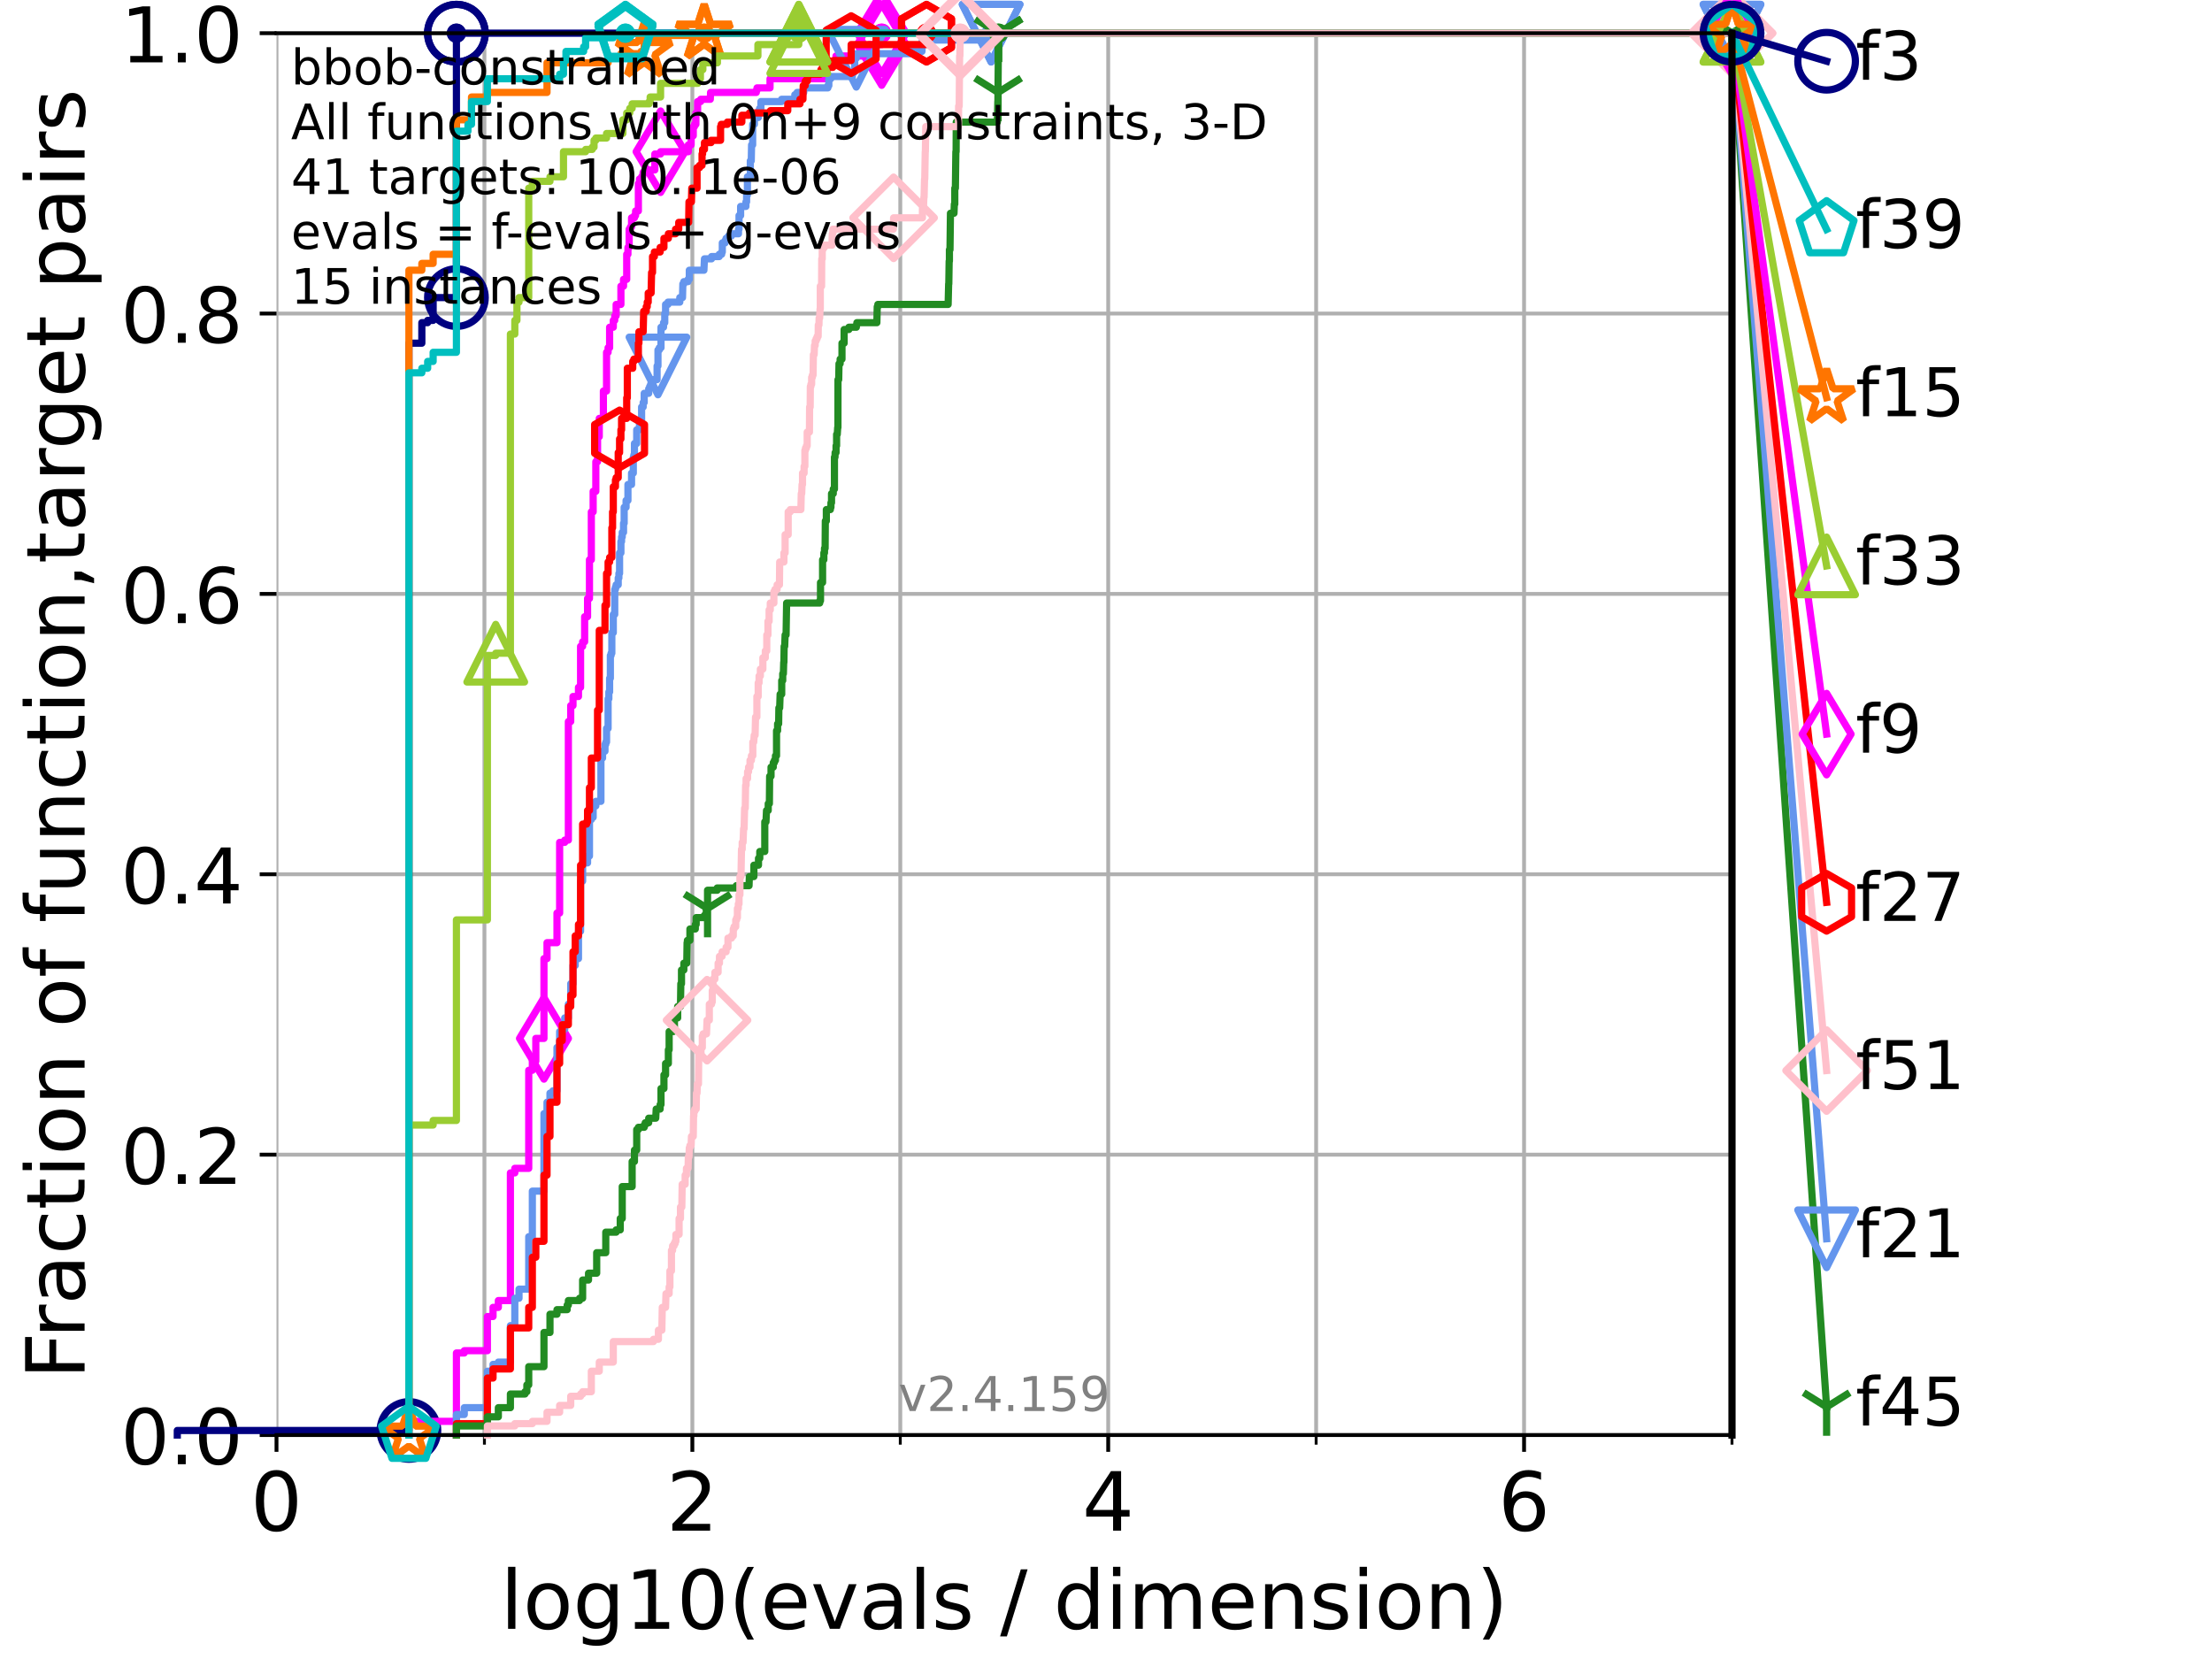 <?xml version="1.0" encoding="utf-8" standalone="no"?>
<!DOCTYPE svg PUBLIC "-//W3C//DTD SVG 1.1//EN"
  "http://www.w3.org/Graphics/SVG/1.1/DTD/svg11.dtd">
<!-- Created with matplotlib (https://matplotlib.org/) -->
<svg height="345.6pt" version="1.1" viewBox="0 0 460.8 345.6" width="460.8pt" xmlns="http://www.w3.org/2000/svg" xmlns:xlink="http://www.w3.org/1999/xlink">
 <defs>
  <style type="text/css">*{stroke-linecap:butt;stroke-linejoin:round;}</style>
 </defs>
 <g id="figure_1">
  <g id="patch_1">
   <path d="M 0 345.6 
L 460.8 345.6 
L 460.8 0 
L 0 0 
z
" style="fill:#ffffff;"/>
  </g>
  <g id="axes_1">
   <g id="patch_2">
    <path d="M 57.6 298.944 
L 360.806 298.944 
L 360.806 6.912 
L 57.6 6.912 
z
" style="fill:#ffffff;"/>
   </g>
   <g id="matplotlib.axis_1">
    <g id="xtick_1">
     <g id="line2d_1">
      <path clip-path="url(#p63734fdbf0)" d="M 57.6 298.944 
L 57.6 6.912 
" style="fill:none;stroke:#b0b0b0;stroke-linecap:square;stroke-width:0.8;"/>
     </g>
     <g id="line2d_2">
      <defs>
       <path d="M 0 0 
L 0 3.5 
" id="m819327a27f" style="stroke:#000000;stroke-width:0.8;"/>
      </defs>
      <g>
       <use style="stroke:#000000;stroke-width:0.8;" x="57.6" xlink:href="#m819327a27f" y="298.944"/>
      </g>
     </g>
     <g id="text_1">
      <!-- 0 -->
      <g transform="translate(52.192 318.861)scale(0.17 -0.17)">
       <defs>
        <path d="M 31.781 66.406 
Q 24.172 66.406 20.328 58.906 
Q 16.5 51.422 16.5 36.375 
Q 16.5 21.391 20.328 13.891 
Q 24.172 6.391 31.781 6.391 
Q 39.453 6.391 43.281 13.891 
Q 47.125 21.391 47.125 36.375 
Q 47.125 51.422 43.281 58.906 
Q 39.453 66.406 31.781 66.406 
z
M 31.781 74.219 
Q 44.047 74.219 50.516 64.516 
Q 56.984 54.828 56.984 36.375 
Q 56.984 17.969 50.516 8.266 
Q 44.047 -1.422 31.781 -1.422 
Q 19.531 -1.422 13.062 8.266 
Q 6.594 17.969 6.594 36.375 
Q 6.594 54.828 13.062 64.516 
Q 19.531 74.219 31.781 74.219 
z
" id="DejaVuSans-48"/>
       </defs>
       <use xlink:href="#DejaVuSans-48"/>
      </g>
     </g>
    </g>
    <g id="xtick_2">
     <g id="line2d_3">
      <path clip-path="url(#p63734fdbf0)" d="M 144.23 298.944 
L 144.23 6.912 
" style="fill:none;stroke:#b0b0b0;stroke-linecap:square;stroke-width:0.8;"/>
     </g>
     <g id="line2d_4">
      <g>
       <use style="stroke:#000000;stroke-width:0.8;" x="144.23" xlink:href="#m819327a27f" y="298.944"/>
      </g>
     </g>
     <g id="text_2">
      <!-- 2 -->
      <g transform="translate(138.822 318.861)scale(0.17 -0.17)">
       <defs>
        <path d="M 19.188 8.297 
L 53.609 8.297 
L 53.609 0 
L 7.328 0 
L 7.328 8.297 
Q 12.938 14.109 22.625 23.891 
Q 32.328 33.688 34.812 36.531 
Q 39.547 41.844 41.422 45.531 
Q 43.312 49.219 43.312 52.781 
Q 43.312 58.594 39.234 62.25 
Q 35.156 65.922 28.609 65.922 
Q 23.969 65.922 18.812 64.312 
Q 13.672 62.703 7.812 59.422 
L 7.812 69.391 
Q 13.766 71.781 18.938 73 
Q 24.125 74.219 28.422 74.219 
Q 39.75 74.219 46.484 68.547 
Q 53.219 62.891 53.219 53.422 
Q 53.219 48.922 51.531 44.891 
Q 49.859 40.875 45.406 35.406 
Q 44.188 33.984 37.641 27.219 
Q 31.109 20.453 19.188 8.297 
z
" id="DejaVuSans-50"/>
       </defs>
       <use xlink:href="#DejaVuSans-50"/>
      </g>
     </g>
    </g>
    <g id="xtick_3">
     <g id="line2d_5">
      <path clip-path="url(#p63734fdbf0)" d="M 230.861 298.944 
L 230.861 6.912 
" style="fill:none;stroke:#b0b0b0;stroke-linecap:square;stroke-width:0.8;"/>
     </g>
     <g id="line2d_6">
      <g>
       <use style="stroke:#000000;stroke-width:0.8;" x="230.861" xlink:href="#m819327a27f" y="298.944"/>
      </g>
     </g>
     <g id="text_3">
      <!-- 4 -->
      <g transform="translate(225.453 318.861)scale(0.17 -0.17)">
       <defs>
        <path d="M 37.797 64.312 
L 12.891 25.391 
L 37.797 25.391 
z
M 35.203 72.906 
L 47.609 72.906 
L 47.609 25.391 
L 58.016 25.391 
L 58.016 17.188 
L 47.609 17.188 
L 47.609 0 
L 37.797 0 
L 37.797 17.188 
L 4.891 17.188 
L 4.891 26.703 
z
" id="DejaVuSans-52"/>
       </defs>
       <use xlink:href="#DejaVuSans-52"/>
      </g>
     </g>
    </g>
    <g id="xtick_4">
     <g id="line2d_7">
      <path clip-path="url(#p63734fdbf0)" d="M 317.491 298.944 
L 317.491 6.912 
" style="fill:none;stroke:#b0b0b0;stroke-linecap:square;stroke-width:0.8;"/>
     </g>
     <g id="line2d_8">
      <g>
       <use style="stroke:#000000;stroke-width:0.8;" x="317.491" xlink:href="#m819327a27f" y="298.944"/>
      </g>
     </g>
     <g id="text_4">
      <!-- 6 -->
      <g transform="translate(312.083 318.861)scale(0.17 -0.17)">
       <defs>
        <path d="M 33.016 40.375 
Q 26.375 40.375 22.484 35.828 
Q 18.609 31.297 18.609 23.391 
Q 18.609 15.531 22.484 10.953 
Q 26.375 6.391 33.016 6.391 
Q 39.656 6.391 43.531 10.953 
Q 47.406 15.531 47.406 23.391 
Q 47.406 31.297 43.531 35.828 
Q 39.656 40.375 33.016 40.375 
z
M 52.594 71.297 
L 52.594 62.312 
Q 48.875 64.062 45.094 64.984 
Q 41.312 65.922 37.594 65.922 
Q 27.828 65.922 22.672 59.328 
Q 17.531 52.734 16.797 39.406 
Q 19.672 43.656 24.016 45.922 
Q 28.375 48.188 33.594 48.188 
Q 44.578 48.188 50.953 41.516 
Q 57.328 34.859 57.328 23.391 
Q 57.328 12.156 50.688 5.359 
Q 44.047 -1.422 33.016 -1.422 
Q 20.359 -1.422 13.672 8.266 
Q 6.984 17.969 6.984 36.375 
Q 6.984 53.656 15.188 63.938 
Q 23.391 74.219 37.203 74.219 
Q 40.922 74.219 44.703 73.484 
Q 48.484 72.75 52.594 71.297 
z
" id="DejaVuSans-54"/>
       </defs>
       <use xlink:href="#DejaVuSans-54"/>
      </g>
     </g>
    </g>
    <g id="xtick_5">
     <g id="line2d_9">
      <path clip-path="url(#p63734fdbf0)" d="M 100.915 298.944 
L 100.915 6.912 
" style="fill:none;stroke:#b0b0b0;stroke-linecap:square;stroke-width:0.8;"/>
     </g>
     <g id="line2d_10">
      <defs>
       <path d="M 0 0 
L 0 2 
" id="m1258a9325d" style="stroke:#000000;stroke-width:0.6;"/>
      </defs>
      <g>
       <use style="stroke:#000000;stroke-width:0.6;" x="100.915" xlink:href="#m1258a9325d" y="298.944"/>
      </g>
     </g>
    </g>
    <g id="xtick_6">
     <g id="line2d_11">
      <path clip-path="url(#p63734fdbf0)" d="M 187.546 298.944 
L 187.546 6.912 
" style="fill:none;stroke:#b0b0b0;stroke-linecap:square;stroke-width:0.8;"/>
     </g>
     <g id="line2d_12">
      <g>
       <use style="stroke:#000000;stroke-width:0.6;" x="187.546" xlink:href="#m1258a9325d" y="298.944"/>
      </g>
     </g>
    </g>
    <g id="xtick_7">
     <g id="line2d_13">
      <path clip-path="url(#p63734fdbf0)" d="M 274.176 298.944 
L 274.176 6.912 
" style="fill:none;stroke:#b0b0b0;stroke-linecap:square;stroke-width:0.8;"/>
     </g>
     <g id="line2d_14">
      <g>
       <use style="stroke:#000000;stroke-width:0.6;" x="274.176" xlink:href="#m1258a9325d" y="298.944"/>
      </g>
     </g>
    </g>
    <g id="xtick_8">
     <g id="line2d_15">
      <path clip-path="url(#p63734fdbf0)" d="M 360.806 298.944 
L 360.806 6.912 
" style="fill:none;stroke:#b0b0b0;stroke-linecap:square;stroke-width:0.8;"/>
     </g>
     <g id="line2d_16">
      <g>
       <use style="stroke:#000000;stroke-width:0.6;" x="360.806" xlink:href="#m1258a9325d" y="298.944"/>
      </g>
     </g>
    </g>
    <g id="text_5">
     <!-- log10(evals / dimension) -->
     <g transform="translate(104.239 339.314)scale(0.17 -0.17)">
      <defs>
       <path d="M 9.422 75.984 
L 18.406 75.984 
L 18.406 0 
L 9.422 0 
z
" id="DejaVuSans-108"/>
       <path d="M 30.609 48.391 
Q 23.391 48.391 19.188 42.75 
Q 14.984 37.109 14.984 27.297 
Q 14.984 17.484 19.156 11.844 
Q 23.344 6.203 30.609 6.203 
Q 37.797 6.203 41.984 11.859 
Q 46.188 17.531 46.188 27.297 
Q 46.188 37.016 41.984 42.703 
Q 37.797 48.391 30.609 48.391 
z
M 30.609 56 
Q 42.328 56 49.016 48.375 
Q 55.719 40.766 55.719 27.297 
Q 55.719 13.875 49.016 6.219 
Q 42.328 -1.422 30.609 -1.422 
Q 18.844 -1.422 12.172 6.219 
Q 5.516 13.875 5.516 27.297 
Q 5.516 40.766 12.172 48.375 
Q 18.844 56 30.609 56 
z
" id="DejaVuSans-111"/>
       <path d="M 45.406 27.984 
Q 45.406 37.75 41.375 43.109 
Q 37.359 48.484 30.078 48.484 
Q 22.859 48.484 18.828 43.109 
Q 14.797 37.75 14.797 27.984 
Q 14.797 18.266 18.828 12.891 
Q 22.859 7.516 30.078 7.516 
Q 37.359 7.516 41.375 12.891 
Q 45.406 18.266 45.406 27.984 
z
M 54.391 6.781 
Q 54.391 -7.172 48.188 -13.984 
Q 42 -20.797 29.203 -20.797 
Q 24.469 -20.797 20.266 -20.094 
Q 16.062 -19.391 12.109 -17.922 
L 12.109 -9.188 
Q 16.062 -11.328 19.922 -12.344 
Q 23.781 -13.375 27.781 -13.375 
Q 36.625 -13.375 41.016 -8.766 
Q 45.406 -4.156 45.406 5.172 
L 45.406 9.625 
Q 42.625 4.781 38.281 2.391 
Q 33.938 0 27.875 0 
Q 17.828 0 11.672 7.656 
Q 5.516 15.328 5.516 27.984 
Q 5.516 40.672 11.672 48.328 
Q 17.828 56 27.875 56 
Q 33.938 56 38.281 53.609 
Q 42.625 51.219 45.406 46.391 
L 45.406 54.688 
L 54.391 54.688 
z
" id="DejaVuSans-103"/>
       <path d="M 12.406 8.297 
L 28.516 8.297 
L 28.516 63.922 
L 10.984 60.406 
L 10.984 69.391 
L 28.422 72.906 
L 38.281 72.906 
L 38.281 8.297 
L 54.391 8.297 
L 54.391 0 
L 12.406 0 
z
" id="DejaVuSans-49"/>
       <path d="M 31 75.875 
Q 24.469 64.656 21.281 53.656 
Q 18.109 42.672 18.109 31.391 
Q 18.109 20.125 21.312 9.062 
Q 24.516 -2 31 -13.188 
L 23.188 -13.188 
Q 15.875 -1.703 12.234 9.375 
Q 8.594 20.453 8.594 31.391 
Q 8.594 42.281 12.203 53.312 
Q 15.828 64.359 23.188 75.875 
z
" id="DejaVuSans-40"/>
       <path d="M 56.203 29.594 
L 56.203 25.203 
L 14.891 25.203 
Q 15.484 15.922 20.484 11.062 
Q 25.484 6.203 34.422 6.203 
Q 39.594 6.203 44.453 7.469 
Q 49.312 8.734 54.109 11.281 
L 54.109 2.781 
Q 49.266 0.734 44.188 -0.344 
Q 39.109 -1.422 33.891 -1.422 
Q 20.797 -1.422 13.156 6.188 
Q 5.516 13.812 5.516 26.812 
Q 5.516 40.234 12.766 48.109 
Q 20.016 56 32.328 56 
Q 43.359 56 49.781 48.891 
Q 56.203 41.797 56.203 29.594 
z
M 47.219 32.234 
Q 47.125 39.594 43.094 43.984 
Q 39.062 48.391 32.422 48.391 
Q 24.906 48.391 20.391 44.141 
Q 15.875 39.891 15.188 32.172 
z
" id="DejaVuSans-101"/>
       <path d="M 2.984 54.688 
L 12.5 54.688 
L 29.594 8.797 
L 46.688 54.688 
L 56.203 54.688 
L 35.688 0 
L 23.484 0 
z
" id="DejaVuSans-118"/>
       <path d="M 34.281 27.484 
Q 23.391 27.484 19.188 25 
Q 14.984 22.516 14.984 16.5 
Q 14.984 11.719 18.141 8.906 
Q 21.297 6.109 26.703 6.109 
Q 34.188 6.109 38.703 11.406 
Q 43.219 16.703 43.219 25.484 
L 43.219 27.484 
z
M 52.203 31.203 
L 52.203 0 
L 43.219 0 
L 43.219 8.297 
Q 40.141 3.328 35.547 0.953 
Q 30.953 -1.422 24.312 -1.422 
Q 15.922 -1.422 10.953 3.297 
Q 6 8.016 6 15.922 
Q 6 25.141 12.172 29.828 
Q 18.359 34.516 30.609 34.516 
L 43.219 34.516 
L 43.219 35.406 
Q 43.219 41.609 39.141 45 
Q 35.062 48.391 27.688 48.391 
Q 23 48.391 18.547 47.266 
Q 14.109 46.141 10.016 43.891 
L 10.016 52.203 
Q 14.938 54.109 19.578 55.047 
Q 24.219 56 28.609 56 
Q 40.484 56 46.344 49.844 
Q 52.203 43.703 52.203 31.203 
z
" id="DejaVuSans-97"/>
       <path d="M 44.281 53.078 
L 44.281 44.578 
Q 40.484 46.531 36.375 47.5 
Q 32.281 48.484 27.875 48.484 
Q 21.188 48.484 17.844 46.438 
Q 14.5 44.391 14.5 40.281 
Q 14.5 37.156 16.891 35.375 
Q 19.281 33.594 26.516 31.984 
L 29.594 31.297 
Q 39.156 29.25 43.188 25.516 
Q 47.219 21.781 47.219 15.094 
Q 47.219 7.469 41.188 3.016 
Q 35.156 -1.422 24.609 -1.422 
Q 20.219 -1.422 15.453 -0.562 
Q 10.688 0.297 5.422 2 
L 5.422 11.281 
Q 10.406 8.688 15.234 7.391 
Q 20.062 6.109 24.812 6.109 
Q 31.156 6.109 34.562 8.281 
Q 37.984 10.453 37.984 14.406 
Q 37.984 18.062 35.516 20.016 
Q 33.062 21.969 24.703 23.781 
L 21.578 24.516 
Q 13.234 26.266 9.516 29.906 
Q 5.812 33.547 5.812 39.891 
Q 5.812 47.609 11.281 51.797 
Q 16.75 56 26.812 56 
Q 31.781 56 36.172 55.266 
Q 40.578 54.547 44.281 53.078 
z
" id="DejaVuSans-115"/>
       <path id="DejaVuSans-32"/>
       <path d="M 25.391 72.906 
L 33.688 72.906 
L 8.297 -9.281 
L 0 -9.281 
z
" id="DejaVuSans-47"/>
       <path d="M 45.406 46.391 
L 45.406 75.984 
L 54.391 75.984 
L 54.391 0 
L 45.406 0 
L 45.406 8.203 
Q 42.578 3.328 38.25 0.953 
Q 33.938 -1.422 27.875 -1.422 
Q 17.969 -1.422 11.734 6.484 
Q 5.516 14.406 5.516 27.297 
Q 5.516 40.188 11.734 48.094 
Q 17.969 56 27.875 56 
Q 33.938 56 38.25 53.625 
Q 42.578 51.266 45.406 46.391 
z
M 14.797 27.297 
Q 14.797 17.391 18.875 11.75 
Q 22.953 6.109 30.078 6.109 
Q 37.203 6.109 41.297 11.75 
Q 45.406 17.391 45.406 27.297 
Q 45.406 37.203 41.297 42.844 
Q 37.203 48.484 30.078 48.484 
Q 22.953 48.484 18.875 42.844 
Q 14.797 37.203 14.797 27.297 
z
" id="DejaVuSans-100"/>
       <path d="M 9.422 54.688 
L 18.406 54.688 
L 18.406 0 
L 9.422 0 
z
M 9.422 75.984 
L 18.406 75.984 
L 18.406 64.594 
L 9.422 64.594 
z
" id="DejaVuSans-105"/>
       <path d="M 52 44.188 
Q 55.375 50.25 60.062 53.125 
Q 64.75 56 71.094 56 
Q 79.641 56 84.281 50.016 
Q 88.922 44.047 88.922 33.016 
L 88.922 0 
L 79.891 0 
L 79.891 32.719 
Q 79.891 40.578 77.094 44.375 
Q 74.312 48.188 68.609 48.188 
Q 61.625 48.188 57.562 43.547 
Q 53.516 38.922 53.516 30.906 
L 53.516 0 
L 44.484 0 
L 44.484 32.719 
Q 44.484 40.625 41.703 44.406 
Q 38.922 48.188 33.109 48.188 
Q 26.219 48.188 22.156 43.531 
Q 18.109 38.875 18.109 30.906 
L 18.109 0 
L 9.078 0 
L 9.078 54.688 
L 18.109 54.688 
L 18.109 46.188 
Q 21.188 51.219 25.484 53.609 
Q 29.781 56 35.688 56 
Q 41.656 56 45.828 52.969 
Q 50 49.953 52 44.188 
z
" id="DejaVuSans-109"/>
       <path d="M 54.891 33.016 
L 54.891 0 
L 45.906 0 
L 45.906 32.719 
Q 45.906 40.484 42.875 44.328 
Q 39.844 48.188 33.797 48.188 
Q 26.516 48.188 22.312 43.547 
Q 18.109 38.922 18.109 30.906 
L 18.109 0 
L 9.078 0 
L 9.078 54.688 
L 18.109 54.688 
L 18.109 46.188 
Q 21.344 51.125 25.703 53.562 
Q 30.078 56 35.797 56 
Q 45.219 56 50.047 50.172 
Q 54.891 44.344 54.891 33.016 
z
" id="DejaVuSans-110"/>
       <path d="M 8.016 75.875 
L 15.828 75.875 
Q 23.141 64.359 26.781 53.312 
Q 30.422 42.281 30.422 31.391 
Q 30.422 20.453 26.781 9.375 
Q 23.141 -1.703 15.828 -13.188 
L 8.016 -13.188 
Q 14.5 -2 17.703 9.062 
Q 20.906 20.125 20.906 31.391 
Q 20.906 42.672 17.703 53.656 
Q 14.5 64.656 8.016 75.875 
z
" id="DejaVuSans-41"/>
      </defs>
      <use xlink:href="#DejaVuSans-108"/>
      <use x="27.783" xlink:href="#DejaVuSans-111"/>
      <use x="88.965" xlink:href="#DejaVuSans-103"/>
      <use x="152.441" xlink:href="#DejaVuSans-49"/>
      <use x="216.064" xlink:href="#DejaVuSans-48"/>
      <use x="279.688" xlink:href="#DejaVuSans-40"/>
      <use x="318.701" xlink:href="#DejaVuSans-101"/>
      <use x="380.225" xlink:href="#DejaVuSans-118"/>
      <use x="439.404" xlink:href="#DejaVuSans-97"/>
      <use x="500.684" xlink:href="#DejaVuSans-108"/>
      <use x="528.467" xlink:href="#DejaVuSans-115"/>
      <use x="580.566" xlink:href="#DejaVuSans-32"/>
      <use x="612.354" xlink:href="#DejaVuSans-47"/>
      <use x="646.045" xlink:href="#DejaVuSans-32"/>
      <use x="677.832" xlink:href="#DejaVuSans-100"/>
      <use x="741.309" xlink:href="#DejaVuSans-105"/>
      <use x="769.092" xlink:href="#DejaVuSans-109"/>
      <use x="866.504" xlink:href="#DejaVuSans-101"/>
      <use x="928.027" xlink:href="#DejaVuSans-110"/>
      <use x="991.406" xlink:href="#DejaVuSans-115"/>
      <use x="1043.506" xlink:href="#DejaVuSans-105"/>
      <use x="1071.289" xlink:href="#DejaVuSans-111"/>
      <use x="1132.471" xlink:href="#DejaVuSans-110"/>
      <use x="1195.85" xlink:href="#DejaVuSans-41"/>
     </g>
    </g>
   </g>
   <g id="matplotlib.axis_2">
    <g id="ytick_1">
     <g id="line2d_17">
      <path clip-path="url(#p63734fdbf0)" d="M 57.6 298.944 
L 360.806 298.944 
" style="fill:none;stroke:#b0b0b0;stroke-linecap:square;stroke-width:0.8;"/>
     </g>
     <g id="line2d_18">
      <defs>
       <path d="M 0 0 
L -3.5 0 
" id="m7eba3acb41" style="stroke:#000000;stroke-width:0.8;"/>
      </defs>
      <g>
       <use style="stroke:#000000;stroke-width:0.8;" x="57.6" xlink:href="#m7eba3acb41" y="298.944"/>
      </g>
     </g>
     <g id="text_6">
      <!-- 0.0 -->
      <g transform="translate(25.155 305.023)scale(0.16 -0.16)">
       <defs>
        <path d="M 10.688 12.406 
L 21 12.406 
L 21 0 
L 10.688 0 
z
" id="DejaVuSans-46"/>
       </defs>
       <use xlink:href="#DejaVuSans-48"/>
       <use x="63.623" xlink:href="#DejaVuSans-46"/>
       <use x="95.41" xlink:href="#DejaVuSans-48"/>
      </g>
     </g>
    </g>
    <g id="ytick_2">
     <g id="line2d_19">
      <path clip-path="url(#p63734fdbf0)" d="M 57.6 240.538 
L 360.806 240.538 
" style="fill:none;stroke:#b0b0b0;stroke-linecap:square;stroke-width:0.8;"/>
     </g>
     <g id="line2d_20">
      <g>
       <use style="stroke:#000000;stroke-width:0.8;" x="57.6" xlink:href="#m7eba3acb41" y="240.538"/>
      </g>
     </g>
     <g id="text_7">
      <!-- 0.2 -->
      <g transform="translate(25.155 246.616)scale(0.16 -0.16)">
       <use xlink:href="#DejaVuSans-48"/>
       <use x="63.623" xlink:href="#DejaVuSans-46"/>
       <use x="95.41" xlink:href="#DejaVuSans-50"/>
      </g>
     </g>
    </g>
    <g id="ytick_3">
     <g id="line2d_21">
      <path clip-path="url(#p63734fdbf0)" d="M 57.6 182.131 
L 360.806 182.131 
" style="fill:none;stroke:#b0b0b0;stroke-linecap:square;stroke-width:0.8;"/>
     </g>
     <g id="line2d_22">
      <g>
       <use style="stroke:#000000;stroke-width:0.8;" x="57.6" xlink:href="#m7eba3acb41" y="182.131"/>
      </g>
     </g>
     <g id="text_8">
      <!-- 0.4 -->
      <g transform="translate(25.155 188.21)scale(0.16 -0.16)">
       <use xlink:href="#DejaVuSans-48"/>
       <use x="63.623" xlink:href="#DejaVuSans-46"/>
       <use x="95.41" xlink:href="#DejaVuSans-52"/>
      </g>
     </g>
    </g>
    <g id="ytick_4">
     <g id="line2d_23">
      <path clip-path="url(#p63734fdbf0)" d="M 57.6 123.725 
L 360.806 123.725 
" style="fill:none;stroke:#b0b0b0;stroke-linecap:square;stroke-width:0.8;"/>
     </g>
     <g id="line2d_24">
      <g>
       <use style="stroke:#000000;stroke-width:0.8;" x="57.6" xlink:href="#m7eba3acb41" y="123.725"/>
      </g>
     </g>
     <g id="text_9">
      <!-- 0.6 -->
      <g transform="translate(25.155 129.804)scale(0.16 -0.16)">
       <use xlink:href="#DejaVuSans-48"/>
       <use x="63.623" xlink:href="#DejaVuSans-46"/>
       <use x="95.41" xlink:href="#DejaVuSans-54"/>
      </g>
     </g>
    </g>
    <g id="ytick_5">
     <g id="line2d_25">
      <path clip-path="url(#p63734fdbf0)" d="M 57.6 65.318 
L 360.806 65.318 
" style="fill:none;stroke:#b0b0b0;stroke-linecap:square;stroke-width:0.8;"/>
     </g>
     <g id="line2d_26">
      <g>
       <use style="stroke:#000000;stroke-width:0.8;" x="57.6" xlink:href="#m7eba3acb41" y="65.318"/>
      </g>
     </g>
     <g id="text_10">
      <!-- 0.8 -->
      <g transform="translate(25.155 71.397)scale(0.16 -0.16)">
       <defs>
        <path d="M 31.781 34.625 
Q 24.75 34.625 20.719 30.859 
Q 16.703 27.094 16.703 20.516 
Q 16.703 13.922 20.719 10.156 
Q 24.75 6.391 31.781 6.391 
Q 38.812 6.391 42.859 10.172 
Q 46.922 13.969 46.922 20.516 
Q 46.922 27.094 42.891 30.859 
Q 38.875 34.625 31.781 34.625 
z
M 21.922 38.812 
Q 15.578 40.375 12.031 44.719 
Q 8.5 49.078 8.5 55.328 
Q 8.5 64.062 14.719 69.141 
Q 20.953 74.219 31.781 74.219 
Q 42.672 74.219 48.875 69.141 
Q 55.078 64.062 55.078 55.328 
Q 55.078 49.078 51.531 44.719 
Q 48 40.375 41.703 38.812 
Q 48.828 37.156 52.797 32.312 
Q 56.781 27.484 56.781 20.516 
Q 56.781 9.906 50.312 4.234 
Q 43.844 -1.422 31.781 -1.422 
Q 19.734 -1.422 13.25 4.234 
Q 6.781 9.906 6.781 20.516 
Q 6.781 27.484 10.781 32.312 
Q 14.797 37.156 21.922 38.812 
z
M 18.312 54.391 
Q 18.312 48.734 21.844 45.562 
Q 25.391 42.391 31.781 42.391 
Q 38.141 42.391 41.719 45.562 
Q 45.312 48.734 45.312 54.391 
Q 45.312 60.062 41.719 63.234 
Q 38.141 66.406 31.781 66.406 
Q 25.391 66.406 21.844 63.234 
Q 18.312 60.062 18.312 54.391 
z
" id="DejaVuSans-56"/>
       </defs>
       <use xlink:href="#DejaVuSans-48"/>
       <use x="63.623" xlink:href="#DejaVuSans-46"/>
       <use x="95.41" xlink:href="#DejaVuSans-56"/>
      </g>
     </g>
    </g>
    <g id="ytick_6">
     <g id="line2d_27">
      <path clip-path="url(#p63734fdbf0)" d="M 57.6 6.912 
L 360.806 6.912 
" style="fill:none;stroke:#b0b0b0;stroke-linecap:square;stroke-width:0.8;"/>
     </g>
     <g id="line2d_28">
      <g>
       <use style="stroke:#000000;stroke-width:0.8;" x="57.6" xlink:href="#m7eba3acb41" y="6.912"/>
      </g>
     </g>
     <g id="text_11">
      <!-- 1.0 -->
      <g transform="translate(25.155 12.991)scale(0.16 -0.16)">
       <use xlink:href="#DejaVuSans-49"/>
       <use x="63.623" xlink:href="#DejaVuSans-46"/>
       <use x="95.41" xlink:href="#DejaVuSans-48"/>
      </g>
     </g>
    </g>
    <g id="text_12">
     <!-- Fraction of function,target pairs -->
     <g transform="translate(17.62 287.313)rotate(-90)scale(0.17 -0.17)">
      <defs>
       <path d="M 9.812 72.906 
L 51.703 72.906 
L 51.703 64.594 
L 19.672 64.594 
L 19.672 43.109 
L 48.578 43.109 
L 48.578 34.812 
L 19.672 34.812 
L 19.672 0 
L 9.812 0 
z
" id="DejaVuSans-70"/>
       <path d="M 41.109 46.297 
Q 39.594 47.172 37.812 47.578 
Q 36.031 48 33.891 48 
Q 26.266 48 22.188 43.047 
Q 18.109 38.094 18.109 28.812 
L 18.109 0 
L 9.078 0 
L 9.078 54.688 
L 18.109 54.688 
L 18.109 46.188 
Q 20.953 51.172 25.484 53.578 
Q 30.031 56 36.531 56 
Q 37.453 56 38.578 55.875 
Q 39.703 55.766 41.062 55.516 
z
" id="DejaVuSans-114"/>
       <path d="M 48.781 52.594 
L 48.781 44.188 
Q 44.969 46.297 41.141 47.344 
Q 37.312 48.391 33.406 48.391 
Q 24.656 48.391 19.812 42.844 
Q 14.984 37.312 14.984 27.297 
Q 14.984 17.281 19.812 11.734 
Q 24.656 6.203 33.406 6.203 
Q 37.312 6.203 41.141 7.25 
Q 44.969 8.297 48.781 10.406 
L 48.781 2.094 
Q 45.016 0.344 40.984 -0.531 
Q 36.969 -1.422 32.422 -1.422 
Q 20.062 -1.422 12.781 6.344 
Q 5.516 14.109 5.516 27.297 
Q 5.516 40.672 12.859 48.328 
Q 20.219 56 33.016 56 
Q 37.156 56 41.109 55.141 
Q 45.062 54.297 48.781 52.594 
z
" id="DejaVuSans-99"/>
       <path d="M 18.312 70.219 
L 18.312 54.688 
L 36.812 54.688 
L 36.812 47.703 
L 18.312 47.703 
L 18.312 18.016 
Q 18.312 11.328 20.141 9.422 
Q 21.969 7.516 27.594 7.516 
L 36.812 7.516 
L 36.812 0 
L 27.594 0 
Q 17.188 0 13.234 3.875 
Q 9.281 7.766 9.281 18.016 
L 9.281 47.703 
L 2.688 47.703 
L 2.688 54.688 
L 9.281 54.688 
L 9.281 70.219 
z
" id="DejaVuSans-116"/>
       <path d="M 37.109 75.984 
L 37.109 68.5 
L 28.516 68.5 
Q 23.688 68.5 21.797 66.547 
Q 19.922 64.594 19.922 59.516 
L 19.922 54.688 
L 34.719 54.688 
L 34.719 47.703 
L 19.922 47.703 
L 19.922 0 
L 10.891 0 
L 10.891 47.703 
L 2.297 47.703 
L 2.297 54.688 
L 10.891 54.688 
L 10.891 58.5 
Q 10.891 67.625 15.141 71.797 
Q 19.391 75.984 28.609 75.984 
z
" id="DejaVuSans-102"/>
       <path d="M 8.5 21.578 
L 8.5 54.688 
L 17.484 54.688 
L 17.484 21.922 
Q 17.484 14.156 20.5 10.266 
Q 23.531 6.391 29.594 6.391 
Q 36.859 6.391 41.078 11.031 
Q 45.312 15.672 45.312 23.688 
L 45.312 54.688 
L 54.297 54.688 
L 54.297 0 
L 45.312 0 
L 45.312 8.406 
Q 42.047 3.422 37.719 1 
Q 33.406 -1.422 27.688 -1.422 
Q 18.266 -1.422 13.375 4.438 
Q 8.5 10.297 8.5 21.578 
z
M 31.109 56 
z
" id="DejaVuSans-117"/>
       <path d="M 11.719 12.406 
L 22.016 12.406 
L 22.016 4 
L 14.016 -11.625 
L 7.719 -11.625 
L 11.719 4 
z
" id="DejaVuSans-44"/>
       <path d="M 18.109 8.203 
L 18.109 -20.797 
L 9.078 -20.797 
L 9.078 54.688 
L 18.109 54.688 
L 18.109 46.391 
Q 20.953 51.266 25.266 53.625 
Q 29.594 56 35.594 56 
Q 45.562 56 51.781 48.094 
Q 58.016 40.188 58.016 27.297 
Q 58.016 14.406 51.781 6.484 
Q 45.562 -1.422 35.594 -1.422 
Q 29.594 -1.422 25.266 0.953 
Q 20.953 3.328 18.109 8.203 
z
M 48.688 27.297 
Q 48.688 37.203 44.609 42.844 
Q 40.531 48.484 33.406 48.484 
Q 26.266 48.484 22.188 42.844 
Q 18.109 37.203 18.109 27.297 
Q 18.109 17.391 22.188 11.75 
Q 26.266 6.109 33.406 6.109 
Q 40.531 6.109 44.609 11.75 
Q 48.688 17.391 48.688 27.297 
z
" id="DejaVuSans-112"/>
      </defs>
      <use xlink:href="#DejaVuSans-70"/>
      <use x="50.27" xlink:href="#DejaVuSans-114"/>
      <use x="91.383" xlink:href="#DejaVuSans-97"/>
      <use x="152.662" xlink:href="#DejaVuSans-99"/>
      <use x="207.643" xlink:href="#DejaVuSans-116"/>
      <use x="246.852" xlink:href="#DejaVuSans-105"/>
      <use x="274.635" xlink:href="#DejaVuSans-111"/>
      <use x="335.816" xlink:href="#DejaVuSans-110"/>
      <use x="399.195" xlink:href="#DejaVuSans-32"/>
      <use x="430.982" xlink:href="#DejaVuSans-111"/>
      <use x="492.164" xlink:href="#DejaVuSans-102"/>
      <use x="527.369" xlink:href="#DejaVuSans-32"/>
      <use x="559.156" xlink:href="#DejaVuSans-102"/>
      <use x="594.361" xlink:href="#DejaVuSans-117"/>
      <use x="657.74" xlink:href="#DejaVuSans-110"/>
      <use x="721.119" xlink:href="#DejaVuSans-99"/>
      <use x="776.1" xlink:href="#DejaVuSans-116"/>
      <use x="815.309" xlink:href="#DejaVuSans-105"/>
      <use x="843.092" xlink:href="#DejaVuSans-111"/>
      <use x="904.273" xlink:href="#DejaVuSans-110"/>
      <use x="967.652" xlink:href="#DejaVuSans-44"/>
      <use x="999.439" xlink:href="#DejaVuSans-116"/>
      <use x="1038.648" xlink:href="#DejaVuSans-97"/>
      <use x="1099.928" xlink:href="#DejaVuSans-114"/>
      <use x="1139.291" xlink:href="#DejaVuSans-103"/>
      <use x="1202.768" xlink:href="#DejaVuSans-101"/>
      <use x="1264.291" xlink:href="#DejaVuSans-116"/>
      <use x="1303.5" xlink:href="#DejaVuSans-32"/>
      <use x="1335.287" xlink:href="#DejaVuSans-112"/>
      <use x="1398.764" xlink:href="#DejaVuSans-97"/>
      <use x="1460.043" xlink:href="#DejaVuSans-105"/>
      <use x="1487.826" xlink:href="#DejaVuSans-114"/>
      <use x="1528.939" xlink:href="#DejaVuSans-115"/>
     </g>
    </g>
   </g>
   <g id="line2d_29">
    <defs>
     <path d="M 0 1.5 
C 0.398 1.5 0.779 1.342 1.061 1.061 
C 1.342 0.779 1.5 0.398 1.5 0 
C 1.5 -0.398 1.342 -0.779 1.061 -1.061 
C 0.779 -1.342 0.398 -1.5 0 -1.5 
C -0.398 -1.5 -0.779 -1.342 -1.061 -1.061 
C -1.342 -0.779 -1.5 -0.398 -1.5 0 
C -1.5 0.398 -1.342 0.779 -1.061 1.061 
C -0.779 1.342 -0.398 1.5 0 1.5 
z
" id="m3e0cfbfe32" style="stroke:#000080;"/>
    </defs>
    <g>
     <use style="fill:#000080;stroke:#000080;" x="95.081" xlink:href="#m3e0cfbfe32" y="6.912"/>
     <use style="fill:#000080;stroke:#000080;" x="95.081" xlink:href="#m3e0cfbfe32" y="6.912"/>
    </g>
   </g>
   <g id="line2d_30">
    <path d="M 36.933 298.944 
L 36.933 297.994 
L 85.184 297.994 
L 85.184 71.491 
L 87.876 71.491 
L 87.876 67.218 
L 89.09 67.218 
L 89.09 66.743 
L 90.231 66.743 
L 90.231 61.994 
L 95.081 61.994 
L 95.081 6.912 
L 360.806 6.912 
" style="fill:none;stroke:#000080;stroke-linecap:square;stroke-width:1.5;"/>
   </g>
   <g id="line2d_31">
    <defs>
     <path d="M 0 6 
C 1.591 6 3.117 5.368 4.243 4.243 
C 5.368 3.117 6 1.591 6 0 
C 6 -1.591 5.368 -3.117 4.243 -4.243 
C 3.117 -5.368 1.591 -6 0 -6 
C -1.591 -6 -3.117 -5.368 -4.243 -4.243 
C -5.368 -3.117 -6 -1.591 -6 0 
C -6 1.591 -5.368 3.117 -4.243 4.243 
C -3.117 5.368 -1.591 6 0 6 
z
" id="m099c7bf3fd" style="stroke:#000080;stroke-width:1.5;"/>
    </defs>
    <g>
     <use style="fill-opacity:0;stroke:#000080;stroke-width:1.5;" x="85.184" xlink:href="#m099c7bf3fd" y="297.994"/>
     <use style="fill-opacity:0;stroke:#000080;stroke-width:1.5;" x="95.081" xlink:href="#m099c7bf3fd" y="61.994"/>
     <use style="fill-opacity:0;stroke:#000080;stroke-width:1.5;" x="95.081" xlink:href="#m099c7bf3fd" y="6.912"/>
     <use style="fill-opacity:0;stroke:#000080;stroke-width:1.5;" x="95.081" xlink:href="#m099c7bf3fd" y="6.912"/>
     <use style="fill-opacity:0;stroke:#000080;stroke-width:1.5;" x="360.806" xlink:href="#m099c7bf3fd" y="6.912"/>
    </g>
   </g>
   <g id="line2d_32">
    <path style="fill:none;stroke:#000080;stroke-linecap:square;stroke-width:1.5;"/>
    <g/>
   </g>
   <g id="line2d_33">
    <defs>
     <path d="M 0 1.5 
C 0.398 1.5 0.779 1.342 1.061 1.061 
C 1.342 0.779 1.5 0.398 1.5 0 
C 1.5 -0.398 1.342 -0.779 1.061 -1.061 
C 0.779 -1.342 0.398 -1.5 0 -1.5 
C -0.398 -1.5 -0.779 -1.342 -1.061 -1.061 
C -1.342 -0.779 -1.5 -0.398 -1.5 0 
C -1.5 0.398 -1.342 0.779 -1.061 1.061 
C -0.779 1.342 -0.398 1.5 0 1.5 
z
" id="md42dabdfc9" style="stroke:#ff00ff;"/>
    </defs>
    <g>
     <use style="fill:#ff00ff;stroke:#ff00ff;" x="183.674" xlink:href="#md42dabdfc9" y="6.912"/>
     <use style="fill:#ff00ff;stroke:#ff00ff;" x="183.674" xlink:href="#md42dabdfc9" y="6.912"/>
    </g>
   </g>
   <g id="line2d_34">
    <path d="M 85.184 298.944 
L 85.184 296.095 
L 95.081 296.095 
L 95.081 281.849 
L 96.718 281.849 
L 96.718 281.375 
L 101.532 281.375 
L 101.532 274.252 
L 102.708 274.252 
L 102.708 272.352 
L 103.815 272.352 
L 103.815 270.928 
L 106.327 270.928 
L 106.327 244.336 
L 107.245 244.336 
L 107.245 243.387 
L 110.145 243.387 
L 110.145 222.968 
L 110.897 222.968 
L 110.897 221.069 
L 111.621 221.069 
L 111.621 216.32 
L 113.317 216.32 
L 113.317 199.701 
L 113.954 199.701 
L 113.954 196.377 
L 116.03 196.377 
L 116.03 190.204 
L 116.584 190.204 
L 116.584 175.483 
L 117.644 175.483 
L 117.644 175.008 
L 118.401 175.008 
L 118.401 150.316 
L 118.89 150.316 
L 118.89 146.992 
L 119.366 146.992 
L 119.366 145.093 
L 120.507 145.093 
L 120.507 143.194 
L 120.944 143.194 
L 120.944 134.646 
L 121.372 134.646 
L 121.372 133.697 
L 121.79 133.697 
L 121.79 128.473 
L 122.4 128.473 
L 122.4 124.674 
L 122.796 124.674 
L 122.796 116.602 
L 123.184 116.602 
L 123.184 106.63 
L 123.564 106.63 
L 123.564 102.357 
L 124.12 102.357 
L 124.12 96.184 
L 124.482 96.184 
L 124.482 90.96 
L 124.837 90.96 
L 124.837 87.161 
L 125.696 87.161 
L 125.696 81.463 
L 126.356 81.463 
L 126.356 73.391 
L 126.677 73.391 
L 126.677 72.441 
L 126.994 72.441 
L 126.994 68.167 
L 127.761 68.167 
L 127.761 66.743 
L 128.06 66.743 
L 128.06 65.793 
L 128.354 65.793 
L 128.354 63.419 
L 129.348 63.419 
L 129.348 59.62 
L 129.893 59.62 
L 129.893 58.196 
L 130.553 58.196 
L 130.553 52.972 
L 130.811 52.972 
L 130.811 51.548 
L 131.065 51.548 
L 131.065 47.749 
L 131.316 47.749 
L 131.316 47.274 
L 131.564 47.274 
L 131.564 45.375 
L 132.169 45.375 
L 132.169 44.9 
L 132.405 44.9 
L 132.405 43.95 
L 132.984 43.95 
L 132.984 38.252 
L 133.211 38.252 
L 133.211 37.302 
L 133.656 37.302 
L 133.656 36.827 
L 133.875 36.827 
L 133.983 35.878 
L 135.136 35.878 
L 135.136 35.403 
L 136.414 35.403 
L 136.414 32.079 
L 137.61 32.079 
L 137.61 31.604 
L 143.397 31.604 
L 143.397 30.18 
L 143.978 30.18 
L 143.978 28.28 
L 144.418 28.28 
L 144.418 26.381 
L 144.664 26.381 
L 144.664 25.906 
L 144.968 25.906 
L 144.968 23.532 
L 145.327 23.532 
L 145.327 21.157 
L 145.966 21.157 
L 145.966 20.683 
L 147.971 20.683 
L 148.022 19.258 
L 157.55 19.258 
L 157.55 18.783 
L 157.703 18.783 
L 157.703 18.308 
L 160.41 18.308 
L 160.41 16.409 
L 172.23 16.409 
L 172.328 13.085 
L 174.152 13.085 
L 174.152 11.66 
L 180.263 11.66 
L 180.263 9.761 
L 181.085 9.761 
L 181.085 9.286 
L 183.674 9.286 
L 183.674 6.912 
L 360.806 6.912 
L 360.806 6.912 
" style="fill:none;stroke:#ff00ff;stroke-linecap:square;stroke-width:1.5;"/>
   </g>
   <g id="line2d_35">
    <defs>
     <path d="M -0 8.485 
L 5.091 0 
L 0 -8.485 
L -5.091 -0 
z
" id="mea40206f29" style="stroke:#ff00ff;stroke-linejoin:miter;stroke-width:1.5;"/>
    </defs>
    <g>
     <use style="fill-opacity:0;stroke:#ff00ff;stroke-linejoin:miter;stroke-width:1.5;" x="113.317" xlink:href="#mea40206f29" y="216.32"/>
     <use style="fill-opacity:0;stroke:#ff00ff;stroke-linejoin:miter;stroke-width:1.5;" x="137.61" xlink:href="#mea40206f29" y="31.604"/>
     <use style="fill-opacity:0;stroke:#ff00ff;stroke-linejoin:miter;stroke-width:1.5;" x="183.674" xlink:href="#mea40206f29" y="9.286"/>
     <use style="fill-opacity:0;stroke:#ff00ff;stroke-linejoin:miter;stroke-width:1.5;" x="183.674" xlink:href="#mea40206f29" y="6.912"/>
     <use style="fill-opacity:0;stroke:#ff00ff;stroke-linejoin:miter;stroke-width:1.5;" x="360.806" xlink:href="#mea40206f29" y="6.912"/>
    </g>
   </g>
   <g id="line2d_36">
    <path style="fill:none;stroke:#ff00ff;stroke-linecap:square;stroke-width:1.5;"/>
    <g/>
   </g>
   <g id="line2d_37">
    <defs>
     <path d="M 0 1.5 
C 0.398 1.5 0.779 1.342 1.061 1.061 
C 1.342 0.779 1.5 0.398 1.5 0 
C 1.5 -0.398 1.342 -0.779 1.061 -1.061 
C 0.779 -1.342 0.398 -1.5 0 -1.5 
C -0.398 -1.5 -0.779 -1.342 -1.061 -1.061 
C -1.342 -0.779 -1.5 -0.398 -1.5 0 
C -1.5 0.398 -1.342 0.779 -1.061 1.061 
C -0.779 1.342 -0.398 1.5 0 1.5 
z
" id="mc0070ffb17" style="stroke:#ff7500;"/>
    </defs>
    <g>
     <use style="fill:#ff7500;stroke:#ff7500;" x="146.695" xlink:href="#mc0070ffb17" y="6.912"/>
     <use style="fill:#ff7500;stroke:#ff7500;" x="146.695" xlink:href="#mc0070ffb17" y="6.912"/>
    </g>
   </g>
   <g id="line2d_38">
    <path d="M 85.184 298.944 
L 85.184 56.296 
L 87.876 56.296 
L 87.876 54.872 
L 90.231 54.872 
L 90.231 52.972 
L 95.081 52.972 
L 95.081 24.956 
L 98.223 24.956 
L 98.223 20.208 
L 101.532 20.208 
L 101.532 19.258 
L 113.954 19.258 
L 113.954 13.085 
L 126.677 13.085 
L 126.677 12.135 
L 129.348 12.135 
L 129.348 11.186 
L 133.546 11.186 
L 133.546 10.711 
L 134.198 10.711 
L 134.198 7.387 
L 146.695 7.387 
L 146.695 6.912 
L 360.806 6.912 
" style="fill:none;stroke:#ff7500;stroke-linecap:square;stroke-width:1.5;"/>
   </g>
   <g id="line2d_39">
    <defs>
     <path d="M 0 -6 
L -1.347 -1.854 
L -5.706 -1.854 
L -2.18 0.708 
L -3.527 4.854 
L -0 2.292 
L 3.527 4.854 
L 2.18 0.708 
L 5.706 -1.854 
L 1.347 -1.854 
z
" id="m14cb577a02" style="stroke:#ff7500;stroke-linejoin:bevel;stroke-width:1.5;"/>
    </defs>
    <g>
     <use style="fill-opacity:0;stroke:#ff7500;stroke-linejoin:bevel;stroke-width:1.5;" x="85.184" xlink:href="#m14cb577a02" y="298.944"/>
     <use style="fill-opacity:0;stroke:#ff7500;stroke-linejoin:bevel;stroke-width:1.5;" x="134.198" xlink:href="#m14cb577a02" y="10.711"/>
     <use style="fill-opacity:0;stroke:#ff7500;stroke-linejoin:bevel;stroke-width:1.5;" x="146.695" xlink:href="#m14cb577a02" y="6.912"/>
     <use style="fill-opacity:0;stroke:#ff7500;stroke-linejoin:bevel;stroke-width:1.5;" x="146.695" xlink:href="#m14cb577a02" y="6.912"/>
     <use style="fill-opacity:0;stroke:#ff7500;stroke-linejoin:bevel;stroke-width:1.5;" x="360.806" xlink:href="#m14cb577a02" y="6.912"/>
    </g>
   </g>
   <g id="line2d_40">
    <path style="fill:none;stroke:#ff7500;stroke-linecap:square;stroke-width:1.5;"/>
    <g/>
   </g>
   <g id="line2d_41">
    <defs>
     <path d="M 0 1.5 
C 0.398 1.5 0.779 1.342 1.061 1.061 
C 1.342 0.779 1.5 0.398 1.5 0 
C 1.5 -0.398 1.342 -0.779 1.061 -1.061 
C 0.779 -1.342 0.398 -1.5 0 -1.5 
C -0.398 -1.5 -0.779 -1.342 -1.061 -1.061 
C -1.342 -0.779 -1.5 -0.398 -1.5 0 
C -1.5 0.398 -1.342 0.779 -1.061 1.061 
C -0.779 1.342 -0.398 1.5 0 1.5 
z
" id="m49796aa792" style="stroke:#6495ed;"/>
    </defs>
    <g>
     <use style="fill:#6495ed;stroke:#6495ed;" x="206.468" xlink:href="#m49796aa792" y="6.912"/>
     <use style="fill:#6495ed;stroke:#6495ed;" x="206.468" xlink:href="#m49796aa792" y="6.912"/>
    </g>
   </g>
   <g id="line2d_42">
    <path d="M 95.081 298.944 
L 95.081 294.67 
L 96.718 294.67 
L 96.718 293.246 
L 101.532 293.246 
L 101.532 285.648 
L 102.708 285.648 
L 102.708 284.224 
L 103.815 284.224 
L 103.815 283.749 
L 106.327 283.749 
L 106.327 276.151 
L 107.245 276.151 
L 107.245 270.453 
L 108.12 270.453 
L 108.12 268.554 
L 110.145 268.554 
L 110.145 257.632 
L 110.897 257.632 
L 110.897 248.135 
L 113.317 248.135 
L 113.317 231.99 
L 113.954 231.99 
L 113.954 229.616 
L 114.571 229.616 
L 114.571 227.717 
L 115.168 227.717 
L 115.168 227.242 
L 116.03 227.242 
L 116.03 218.22 
L 116.584 218.22 
L 116.584 214.896 
L 117.121 214.896 
L 117.121 214.421 
L 117.644 214.421 
L 117.644 212.047 
L 118.401 212.047 
L 118.401 209.198 
L 118.89 209.198 
L 118.89 204.924 
L 119.366 204.924 
L 119.366 201.125 
L 119.831 201.125 
L 119.831 199.701 
L 120.507 199.701 
L 120.507 194.002 
L 120.944 194.002 
L 120.944 183.556 
L 121.372 183.556 
L 121.372 179.757 
L 122.4 179.757 
L 122.4 178.332 
L 122.796 178.332 
L 122.796 170.735 
L 123.184 170.735 
L 123.184 170.26 
L 123.564 170.26 
L 123.564 167.886 
L 124.12 167.886 
L 124.12 166.936 
L 125.185 166.936 
L 125.185 157.914 
L 125.527 157.914 
L 125.527 156.489 
L 126.029 156.489 
L 126.029 155.065 
L 126.193 155.065 
L 126.193 154.59 
L 126.356 154.59 
L 126.356 151.741 
L 126.677 151.741 
L 126.677 145.568 
L 126.836 145.568 
L 126.836 144.143 
L 126.994 144.143 
L 126.994 141.294 
L 127.15 141.294 
L 127.15 136.546 
L 127.304 136.546 
L 127.304 136.071 
L 127.458 136.071 
L 127.458 131.797 
L 127.761 131.797 
L 127.761 127.998 
L 128.06 127.998 
L 128.06 122.775 
L 128.208 122.775 
L 128.208 122.3 
L 128.354 122.3 
L 128.354 121.825 
L 128.786 121.825 
L 128.786 120.401 
L 128.928 120.401 
L 128.928 119.451 
L 129.069 119.451 
L 129.069 115.178 
L 129.348 115.178 
L 129.348 112.803 
L 129.486 112.803 
L 129.486 111.854 
L 129.623 111.854 
L 129.623 110.904 
L 129.893 110.904 
L 129.893 109.004 
L 130.027 109.004 
L 130.027 105.681 
L 130.423 105.681 
L 130.423 104.256 
L 130.811 104.256 
L 130.811 100.932 
L 131.564 100.932 
L 131.564 98.558 
L 131.929 98.558 
L 131.929 95.234 
L 132.049 95.234 
L 132.049 94.759 
L 132.169 94.759 
L 132.169 92.385 
L 132.639 92.385 
L 132.639 89.536 
L 133.211 89.536 
L 133.211 88.111 
L 133.656 88.111 
L 133.656 84.787 
L 133.983 84.787 
L 133.983 83.838 
L 134.198 83.838 
L 134.198 81.938 
L 135.136 81.938 
L 135.136 80.988 
L 135.339 80.988 
L 135.339 80.514 
L 135.539 80.514 
L 135.539 80.039 
L 136.03 80.039 
L 136.03 79.089 
L 136.883 79.089 
L 136.883 76.24 
L 137.067 76.24 
L 137.067 72.916 
L 137.341 72.916 
L 137.341 72.441 
L 137.699 72.441 
L 137.699 68.167 
L 138.224 68.167 
L 138.224 67.218 
L 138.481 67.218 
L 138.481 65.318 
L 138.651 65.318 
L 138.651 63.419 
L 139.15 63.419 
L 139.15 62.944 
L 141.611 62.944 
L 141.611 61.994 
L 142.179 61.994 
L 142.248 59.145 
L 142.456 59.145 
L 142.456 58.671 
L 143.331 58.671 
L 143.331 58.196 
L 143.593 58.196 
L 143.593 56.296 
L 146.64 56.296 
L 146.75 53.922 
L 148.226 53.922 
L 148.226 53.447 
L 149.829 53.447 
L 149.829 52.972 
L 150.335 52.972 
L 150.335 52.497 
L 150.47 52.497 
L 150.47 50.598 
L 151.046 50.598 
L 151.046 50.123 
L 151.263 50.123 
L 151.263 49.648 
L 151.732 49.648 
L 151.732 49.174 
L 152.353 49.174 
L 152.353 48.699 
L 153.84 48.699 
L 153.84 47.749 
L 153.952 47.749 
L 153.952 44.9 
L 154.286 44.9 
L 154.286 43.001 
L 155.392 43.001 
L 155.392 42.051 
L 155.53 42.051 
L 155.53 40.626 
L 155.701 40.626 
L 155.701 36.827 
L 156.305 36.827 
L 156.305 33.504 
L 156.502 33.504 
L 156.567 30.18 
L 156.793 30.18 
L 156.793 25.906 
L 157.144 25.906 
L 157.144 24.481 
L 157.977 24.481 
L 158.037 23.057 
L 158.247 23.057 
L 158.247 22.582 
L 158.513 22.582 
L 158.513 21.157 
L 162.822 21.157 
L 162.822 20.683 
L 165.574 20.683 
L 165.574 19.733 
L 166.052 19.733 
L 166.052 19.258 
L 167.435 19.258 
L 167.435 18.308 
L 172.455 18.308 
L 172.455 17.834 
L 172.663 17.834 
L 172.663 16.409 
L 173.06 16.409 
L 173.06 15.934 
L 177.567 15.934 
L 177.662 14.984 
L 178.051 14.984 
L 178.051 12.135 
L 178.38 12.135 
L 178.38 11.186 
L 189.806 11.186 
L 189.806 10.711 
L 192.062 10.711 
L 192.131 8.337 
L 206.447 8.337 
L 206.468 6.912 
L 360.806 6.912 
L 360.806 6.912 
" style="fill:none;stroke:#6495ed;stroke-linecap:square;stroke-width:1.5;"/>
   </g>
   <g id="line2d_43">
    <defs>
     <path d="M -0 6 
L 6 -6 
L -6 -6 
z
" id="mf3d56c7112" style="stroke:#6495ed;stroke-linejoin:miter;stroke-width:1.5;"/>
    </defs>
    <g>
     <use style="fill-opacity:0;stroke:#6495ed;stroke-linejoin:miter;stroke-width:1.5;" x="137.067" xlink:href="#mf3d56c7112" y="76.24"/>
     <use style="fill-opacity:0;stroke:#6495ed;stroke-linejoin:miter;stroke-width:1.5;" x="178.38" xlink:href="#mf3d56c7112" y="12.135"/>
     <use style="fill-opacity:0;stroke:#6495ed;stroke-linejoin:miter;stroke-width:1.5;" x="206.468" xlink:href="#mf3d56c7112" y="6.912"/>
     <use style="fill-opacity:0;stroke:#6495ed;stroke-linejoin:miter;stroke-width:1.5;" x="206.468" xlink:href="#mf3d56c7112" y="6.912"/>
     <use style="fill-opacity:0;stroke:#6495ed;stroke-linejoin:miter;stroke-width:1.5;" x="360.806" xlink:href="#mf3d56c7112" y="6.912"/>
    </g>
   </g>
   <g id="line2d_44">
    <path style="fill:none;stroke:#6495ed;stroke-linecap:square;stroke-width:1.5;"/>
    <g/>
   </g>
   <g id="line2d_45">
    <defs>
     <path d="M 0 1.5 
C 0.398 1.5 0.779 1.342 1.061 1.061 
C 1.342 0.779 1.5 0.398 1.5 0 
C 1.5 -0.398 1.342 -0.779 1.061 -1.061 
C 0.779 -1.342 0.398 -1.5 0 -1.5 
C -0.398 -1.5 -0.779 -1.342 -1.061 -1.061 
C -1.342 -0.779 -1.5 -0.398 -1.5 0 
C -1.5 0.398 -1.342 0.779 -1.061 1.061 
C -0.779 1.342 -0.398 1.5 0 1.5 
z
" id="m2af10bd229" style="stroke:#ff0000;"/>
    </defs>
    <g>
     <use style="fill:#ff0000;stroke:#ff0000;" x="193.009" xlink:href="#m2af10bd229" y="6.912"/>
     <use style="fill:#ff0000;stroke:#ff0000;" x="193.009" xlink:href="#m2af10bd229" y="6.912"/>
    </g>
   </g>
   <g id="line2d_46">
    <path d="M 95.081 298.944 
L 95.081 296.57 
L 101.532 296.57 
L 101.532 287.073 
L 102.708 287.073 
L 102.708 285.173 
L 106.327 285.173 
L 106.327 276.626 
L 110.145 276.626 
L 110.145 272.352 
L 110.897 272.352 
L 110.897 261.906 
L 111.621 261.906 
L 111.621 258.582 
L 113.317 258.582 
L 113.317 244.811 
L 113.954 244.811 
L 113.954 236.739 
L 114.571 236.739 
L 114.571 229.616 
L 116.03 229.616 
L 116.03 221.544 
L 116.584 221.544 
L 116.584 216.795 
L 117.121 216.795 
L 117.121 213.471 
L 118.401 213.471 
L 118.401 209.672 
L 118.89 209.672 
L 118.89 207.298 
L 119.366 207.298 
L 119.366 198.276 
L 119.831 198.276 
L 119.831 194.952 
L 120.507 194.952 
L 120.507 192.578 
L 120.944 192.578 
L 120.944 180.232 
L 121.372 180.232 
L 121.372 171.685 
L 122.199 171.685 
L 122.199 171.21 
L 122.4 171.21 
L 122.4 168.835 
L 122.796 168.835 
L 122.796 164.087 
L 123.184 164.087 
L 123.184 157.914 
L 124.482 157.914 
L 124.482 147.942 
L 124.837 147.942 
L 124.837 131.322 
L 126.029 131.322 
L 126.029 126.099 
L 126.356 126.099 
L 126.356 119.451 
L 126.677 119.451 
L 126.677 117.077 
L 126.994 117.077 
L 126.994 116.127 
L 127.458 116.127 
L 127.458 109.954 
L 127.61 109.954 
L 127.61 106.63 
L 127.761 106.63 
L 127.761 101.407 
L 128.208 101.407 
L 128.208 99.982 
L 128.354 99.982 
L 128.354 99.508 
L 128.786 99.508 
L 128.786 94.284 
L 129.069 94.284 
L 129.069 91.435 
L 129.348 91.435 
L 129.348 89.536 
L 129.486 89.536 
L 129.486 87.161 
L 130.553 87.161 
L 130.553 82.888 
L 130.683 82.888 
L 130.683 76.715 
L 131.808 76.715 
L 131.808 75.29 
L 132.049 75.29 
L 132.049 74.815 
L 132.87 74.815 
L 132.87 74.341 
L 132.984 74.341 
L 132.984 71.491 
L 133.098 71.491 
L 133.098 69.117 
L 133.983 69.117 
L 134.091 64.844 
L 134.621 64.844 
L 134.621 63.894 
L 134.829 63.894 
L 134.829 62.944 
L 135.034 62.944 
L 135.034 61.045 
L 135.638 61.045 
L 135.737 56.771 
L 135.933 56.771 
L 135.933 53.447 
L 136.319 53.447 
L 136.319 52.497 
L 137.521 52.497 
L 137.521 51.548 
L 138.31 51.548 
L 138.31 49.648 
L 139.232 49.648 
L 139.232 48.699 
L 140.725 48.699 
L 140.725 47.749 
L 141.393 47.749 
L 141.393 46.324 
L 143.462 46.324 
L 143.528 42.051 
L 144.041 42.051 
L 144.105 39.202 
L 145.208 39.202 
L 145.208 34.928 
L 145.736 34.928 
L 145.736 34.453 
L 146.25 34.453 
L 146.25 32.079 
L 146.362 32.079 
L 146.362 31.129 
L 146.75 31.129 
L 146.75 29.705 
L 148.125 29.705 
L 148.125 29.23 
L 150.107 29.23 
L 150.107 26.381 
L 150.244 26.381 
L 150.244 25.906 
L 151.52 25.906 
L 151.52 25.431 
L 154.541 25.431 
L 154.541 24.007 
L 156.106 24.007 
L 156.106 23.532 
L 160.489 23.532 
L 160.489 23.057 
L 164.107 23.057 
L 164.107 21.632 
L 166.652 21.632 
L 166.652 20.683 
L 167.27 20.683 
L 167.325 17.834 
L 167.743 17.834 
L 167.743 16.884 
L 168.187 16.884 
L 168.187 15.934 
L 168.379 15.934 
L 168.379 15.459 
L 170.865 15.459 
L 170.865 14.984 
L 171.016 14.984 
L 171.016 14.51 
L 171.316 14.51 
L 171.316 14.035 
L 173.489 14.035 
L 173.489 13.085 
L 173.634 13.085 
L 173.634 12.61 
L 177.309 12.61 
L 177.309 9.286 
L 192.967 9.286 
L 193.009 6.912 
L 360.806 6.912 
L 360.806 6.912 
" style="fill:none;stroke:#ff0000;stroke-linecap:square;stroke-width:1.5;"/>
   </g>
   <g id="line2d_47">
    <defs>
     <path d="M 0 -6 
L -5.196 -3 
L -5.196 3 
L -0 6 
L 5.196 3 
L 5.196 -3 
z
" id="m67b7d254af" style="stroke:#ff0000;stroke-linejoin:miter;stroke-width:1.5;"/>
    </defs>
    <g>
     <use style="fill-opacity:0;stroke:#ff0000;stroke-linejoin:miter;stroke-width:1.5;" x="129.069" xlink:href="#m67b7d254af" y="91.435"/>
     <use style="fill-opacity:0;stroke:#ff0000;stroke-linejoin:miter;stroke-width:1.5;" x="177.309" xlink:href="#m67b7d254af" y="9.286"/>
     <use style="fill-opacity:0;stroke:#ff0000;stroke-linejoin:miter;stroke-width:1.5;" x="193.009" xlink:href="#m67b7d254af" y="6.912"/>
     <use style="fill-opacity:0;stroke:#ff0000;stroke-linejoin:miter;stroke-width:1.5;" x="193.009" xlink:href="#m67b7d254af" y="6.912"/>
     <use style="fill-opacity:0;stroke:#ff0000;stroke-linejoin:miter;stroke-width:1.5;" x="360.806" xlink:href="#m67b7d254af" y="6.912"/>
    </g>
   </g>
   <g id="line2d_48">
    <path style="fill:none;stroke:#ff0000;stroke-linecap:square;stroke-width:1.5;"/>
    <g/>
   </g>
   <g id="line2d_49">
    <defs>
     <path d="M 0 1.5 
C 0.398 1.5 0.779 1.342 1.061 1.061 
C 1.342 0.779 1.5 0.398 1.5 0 
C 1.5 -0.398 1.342 -0.779 1.061 -1.061 
C 0.779 -1.342 0.398 -1.5 0 -1.5 
C -0.398 -1.5 -0.779 -1.342 -1.061 -1.061 
C -1.342 -0.779 -1.5 -0.398 -1.5 0 
C -1.5 0.398 -1.342 0.779 -1.061 1.061 
C -0.779 1.342 -0.398 1.5 0 1.5 
z
" id="mf4250872a0" style="stroke:#9acd32;"/>
    </defs>
    <g>
     <use style="fill:#9acd32;stroke:#9acd32;" x="166.403" xlink:href="#mf4250872a0" y="6.912"/>
     <use style="fill:#9acd32;stroke:#9acd32;" x="166.403" xlink:href="#mf4250872a0" y="6.912"/>
    </g>
   </g>
   <g id="line2d_50">
    <path d="M 85.184 298.944 
L 85.184 234.365 
L 90.231 234.365 
L 90.231 233.415 
L 95.081 233.415 
L 95.081 191.628 
L 101.532 191.628 
L 101.532 136.546 
L 103.27 136.546 
L 103.27 136.071 
L 106.327 136.071 
L 106.327 69.592 
L 107.245 69.592 
L 107.245 66.743 
L 107.687 66.743 
L 107.687 62.944 
L 108.12 62.944 
L 108.12 61.994 
L 110.145 61.994 
L 110.145 39.202 
L 110.897 39.202 
L 110.897 37.777 
L 114.571 37.777 
L 114.571 36.827 
L 117.384 36.827 
L 117.384 31.604 
L 121.995 31.604 
L 121.995 31.129 
L 123.375 31.129 
L 123.375 30.654 
L 123.751 30.654 
L 123.751 29.23 
L 124.12 29.23 
L 124.12 28.755 
L 126.356 28.755 
L 126.356 27.805 
L 129.759 27.805 
L 129.759 24.956 
L 130.553 24.956 
L 130.553 23.532 
L 131.191 23.532 
L 131.191 22.582 
L 131.686 22.582 
L 131.686 21.632 
L 135.238 21.632 
L 135.238 21.157 
L 135.439 21.157 
L 135.439 20.208 
L 137.61 20.208 
L 137.61 17.359 
L 145.386 17.359 
L 145.386 16.884 
L 145.444 16.884 
L 145.444 16.409 
L 145.909 16.409 
L 145.909 14.51 
L 146.418 14.51 
L 146.418 13.085 
L 149.453 13.085 
L 149.453 11.66 
L 157.886 11.66 
L 157.886 9.286 
L 166.403 9.286 
L 166.403 6.912 
L 360.806 6.912 
" style="fill:none;stroke:#9acd32;stroke-linecap:square;stroke-width:1.5;"/>
   </g>
   <g id="line2d_51">
    <defs>
     <path d="M 0 -6 
L -6 6 
L 6 6 
z
" id="m38bc12519f" style="stroke:#9acd32;stroke-linejoin:miter;stroke-width:1.5;"/>
    </defs>
    <g>
     <use style="fill-opacity:0;stroke:#9acd32;stroke-linejoin:miter;stroke-width:1.5;" x="103.27" xlink:href="#m38bc12519f" y="136.071"/>
     <use style="fill-opacity:0;stroke:#9acd32;stroke-linejoin:miter;stroke-width:1.5;" x="166.403" xlink:href="#m38bc12519f" y="9.286"/>
     <use style="fill-opacity:0;stroke:#9acd32;stroke-linejoin:miter;stroke-width:1.5;" x="166.403" xlink:href="#m38bc12519f" y="6.912"/>
     <use style="fill-opacity:0;stroke:#9acd32;stroke-linejoin:miter;stroke-width:1.5;" x="166.403" xlink:href="#m38bc12519f" y="6.912"/>
     <use style="fill-opacity:0;stroke:#9acd32;stroke-linejoin:miter;stroke-width:1.5;" x="360.806" xlink:href="#m38bc12519f" y="6.912"/>
    </g>
   </g>
   <g id="line2d_52">
    <path style="fill:none;stroke:#9acd32;stroke-linecap:square;stroke-width:1.5;"/>
    <g/>
   </g>
   <g id="line2d_53">
    <defs>
     <path d="M 0 1.5 
C 0.398 1.5 0.779 1.342 1.061 1.061 
C 1.342 0.779 1.5 0.398 1.5 0 
C 1.5 -0.398 1.342 -0.779 1.061 -1.061 
C 0.779 -1.342 0.398 -1.5 0 -1.5 
C -0.398 -1.5 -0.779 -1.342 -1.061 -1.061 
C -1.342 -0.779 -1.5 -0.398 -1.5 0 
C -1.5 0.398 -1.342 0.779 -1.061 1.061 
C -0.779 1.342 -0.398 1.5 0 1.5 
z
" id="m0d3add8b2c" style="stroke:#00bfbf;"/>
    </defs>
    <g>
     <use style="fill:#00bfbf;stroke:#00bfbf;" x="130.292" xlink:href="#m0d3add8b2c" y="6.912"/>
     <use style="fill:#00bfbf;stroke:#00bfbf;" x="130.292" xlink:href="#m0d3add8b2c" y="6.912"/>
    </g>
   </g>
   <g id="line2d_54">
    <path d="M 85.184 298.944 
L 85.184 77.664 
L 87.876 77.664 
L 87.876 76.715 
L 89.09 76.715 
L 89.09 75.29 
L 90.231 75.29 
L 90.231 73.391 
L 95.081 73.391 
L 95.081 27.33 
L 97.485 27.33 
L 97.485 25.906 
L 98.223 25.906 
L 98.223 21.157 
L 101.532 21.157 
L 101.532 16.409 
L 116.584 16.409 
L 116.584 15.459 
L 117.384 15.459 
L 117.384 12.61 
L 117.9 12.61 
L 117.9 10.711 
L 121.582 10.711 
L 121.582 9.761 
L 121.995 9.761 
L 121.995 7.862 
L 127.761 7.862 
L 127.761 7.387 
L 130.292 7.387 
L 130.292 6.912 
L 360.806 6.912 
" style="fill:none;stroke:#00bfbf;stroke-linecap:square;stroke-width:1.5;"/>
   </g>
   <g id="line2d_55">
    <defs>
     <path d="M 0 -6 
L -5.706 -1.854 
L -3.527 4.854 
L 3.527 4.854 
L 5.706 -1.854 
z
" id="m0d0e710161" style="stroke:#00bfbf;stroke-linejoin:miter;stroke-width:1.5;"/>
    </defs>
    <g>
     <use style="fill-opacity:0;stroke:#00bfbf;stroke-linejoin:miter;stroke-width:1.5;" x="85.184" xlink:href="#m0d0e710161" y="298.944"/>
     <use style="fill-opacity:0;stroke:#00bfbf;stroke-linejoin:miter;stroke-width:1.5;" x="130.292" xlink:href="#m0d0e710161" y="7.387"/>
     <use style="fill-opacity:0;stroke:#00bfbf;stroke-linejoin:miter;stroke-width:1.5;" x="130.292" xlink:href="#m0d0e710161" y="6.912"/>
     <use style="fill-opacity:0;stroke:#00bfbf;stroke-linejoin:miter;stroke-width:1.5;" x="130.292" xlink:href="#m0d0e710161" y="6.912"/>
     <use style="fill-opacity:0;stroke:#00bfbf;stroke-linejoin:miter;stroke-width:1.5;" x="360.806" xlink:href="#m0d0e710161" y="6.912"/>
    </g>
   </g>
   <g id="line2d_56">
    <path style="fill:none;stroke:#00bfbf;stroke-linecap:square;stroke-width:1.5;"/>
    <g/>
   </g>
   <g id="line2d_57">
    <defs>
     <path d="M 0 1.5 
C 0.398 1.5 0.779 1.342 1.061 1.061 
C 1.342 0.779 1.5 0.398 1.5 0 
C 1.5 -0.398 1.342 -0.779 1.061 -1.061 
C 0.779 -1.342 0.398 -1.5 0 -1.5 
C -0.398 -1.5 -0.779 -1.342 -1.061 -1.061 
C -1.342 -0.779 -1.5 -0.398 -1.5 0 
C -1.5 0.398 -1.342 0.779 -1.061 1.061 
C -0.779 1.342 -0.398 1.5 0 1.5 
z
" id="md49f62951a" style="stroke:#228b22;"/>
    </defs>
    <g>
     <use style="fill:#228b22;stroke:#228b22;" x="208.015" xlink:href="#md49f62951a" y="6.912"/>
     <use style="fill:#228b22;stroke:#228b22;" x="208.015" xlink:href="#md49f62951a" y="6.912"/>
    </g>
   </g>
   <g id="line2d_58">
    <path d="M 95.081 298.944 
L 95.081 297.045 
L 101.532 297.045 
L 101.532 295.145 
L 103.815 295.145 
L 103.815 293.246 
L 106.327 293.246 
L 106.327 290.397 
L 109.361 290.397 
L 109.361 289.922 
L 109.757 289.922 
L 109.757 288.497 
L 110.145 288.497 
L 110.145 284.699 
L 113.317 284.699 
L 113.317 277.576 
L 114.571 277.576 
L 114.571 273.777 
L 116.03 273.777 
L 116.03 272.827 
L 118.152 272.827 
L 118.152 271.878 
L 118.401 271.878 
L 118.401 270.928 
L 120.727 270.928 
L 120.727 270.453 
L 121.372 270.453 
L 121.372 266.654 
L 122.599 266.654 
L 122.599 265.23 
L 124.302 265.23 
L 124.302 260.956 
L 126.193 260.956 
L 126.193 256.682 
L 128.354 256.682 
L 128.354 256.208 
L 129.209 256.208 
L 129.209 253.833 
L 129.623 253.833 
L 129.623 247.185 
L 131.686 247.185 
L 131.686 241.962 
L 132.169 241.962 
L 132.169 239.588 
L 132.639 239.588 
L 132.639 235.314 
L 132.984 235.314 
L 132.984 234.839 
L 134.198 234.839 
L 134.198 234.365 
L 134.411 234.365 
L 134.411 233.89 
L 135.136 233.89 
L 135.136 232.94 
L 136.603 232.94 
L 136.697 231.041 
L 137.521 231.041 
L 137.521 230.091 
L 137.699 230.091 
L 137.699 226.767 
L 138.31 226.767 
L 138.31 223.918 
L 138.651 223.918 
L 138.651 221.544 
L 139.232 221.544 
L 139.232 218.695 
L 139.395 218.695 
L 139.395 214.896 
L 140.266 214.896 
L 140.266 214.421 
L 140.497 214.421 
L 140.497 212.047 
L 141.173 212.047 
L 141.173 209.672 
L 141.754 209.672 
L 141.826 204.924 
L 141.968 204.924 
L 141.968 202.075 
L 142.456 202.075 
L 142.456 200.65 
L 143.066 200.65 
L 143.133 196.377 
L 143.199 196.377 
L 143.199 195.902 
L 143.722 195.902 
L 143.722 193.528 
L 144.847 193.528 
L 144.847 192.578 
L 145.028 192.578 
L 145.028 191.153 
L 146.75 191.153 
L 146.75 190.678 
L 147.13 190.678 
L 147.13 189.254 
L 147.397 189.254 
L 147.397 185.455 
L 149.406 185.455 
L 149.406 184.98 
L 153.383 184.98 
L 153.383 184.505 
L 156.039 184.505 
L 156.106 182.606 
L 157.049 182.606 
L 157.049 180.232 
L 158.007 180.232 
L 158.007 178.807 
L 158.277 178.807 
L 158.277 177.383 
L 159.317 177.383 
L 159.317 171.21 
L 159.569 171.21 
L 159.679 168.835 
L 160.035 168.835 
L 160.035 167.411 
L 160.277 167.411 
L 160.33 161.713 
L 160.621 161.713 
L 160.621 159.813 
L 161.087 159.813 
L 161.087 158.864 
L 161.316 158.864 
L 161.316 158.389 
L 161.542 158.389 
L 161.542 157.439 
L 161.766 157.439 
L 161.766 152.216 
L 161.987 152.216 
L 161.987 150.791 
L 162.205 150.791 
L 162.253 147.467 
L 162.421 147.467 
L 162.516 144.618 
L 162.845 144.618 
L 162.845 141.769 
L 163.054 141.769 
L 163.054 140.345 
L 163.192 140.345 
L 163.26 137.97 
L 163.306 137.97 
L 163.351 134.646 
L 163.464 134.646 
L 163.554 132.272 
L 163.755 132.272 
L 163.866 125.624 
L 170.758 125.624 
L 170.758 125.149 
L 170.926 125.149 
L 170.926 121.351 
L 171.36 121.351 
L 171.36 116.602 
L 171.625 116.602 
L 171.625 115.178 
L 171.757 115.178 
L 171.757 114.228 
L 171.887 114.228 
L 171.93 108.53 
L 172.144 108.53 
L 172.144 106.155 
L 172.979 106.155 
L 172.979 105.681 
L 173.101 105.681 
L 173.101 104.731 
L 173.222 104.731 
L 173.222 102.831 
L 173.581 102.831 
L 173.581 101.882 
L 173.83 101.882 
L 173.83 95.234 
L 173.946 95.234 
L 173.972 94.284 
L 174.165 94.284 
L 174.165 92.86 
L 174.279 92.86 
L 174.279 90.485 
L 174.418 90.485 
L 174.506 89.061 
L 174.557 89.061 
L 174.569 79.089 
L 174.718 79.089 
L 174.78 75.765 
L 175.014 75.765 
L 175.014 74.815 
L 175.4 74.815 
L 175.4 71.491 
L 175.849 71.491 
L 175.849 68.642 
L 176.839 68.642 
L 176.839 68.167 
L 178.39 68.167 
L 178.39 67.693 
L 178.502 67.693 
L 178.502 67.218 
L 182.67 67.218 
L 182.743 63.894 
L 182.872 63.894 
L 182.872 63.419 
L 197.513 63.419 
L 197.62 59.145 
L 197.653 59.145 
L 197.726 54.397 
L 197.78 54.397 
L 197.78 52.023 
L 197.9 52.023 
L 197.997 44.425 
L 198.738 44.425 
L 198.807 42.526 
L 198.9 42.526 
L 198.9 39.202 
L 199.023 39.202 
L 199.122 31.604 
L 199.176 31.604 
L 199.206 25.431 
L 207.77 25.431 
L 207.866 21.157 
L 207.885 21.157 
L 207.996 8.337 
L 208.015 8.337 
L 208.015 6.912 
L 360.806 6.912 
L 360.806 6.912 
" style="fill:none;stroke:#228b22;stroke-linecap:square;stroke-width:1.5;"/>
   </g>
   <g id="line2d_59">
    <defs>
     <path d="M 0 0 
L 0 6 
M 0 0 
L 4.8 -3 
M 0 0 
L -4.8 -3 
" id="ma4a006ade0" style="stroke:#228b22;stroke-width:1.5;"/>
    </defs>
    <g>
     <use style="fill-opacity:0;stroke:#228b22;stroke-width:1.5;" x="147.397" xlink:href="#ma4a006ade0" y="189.254"/>
     <use style="fill-opacity:0;stroke:#228b22;stroke-width:1.5;" x="207.924" xlink:href="#ma4a006ade0" y="19.258"/>
     <use style="fill-opacity:0;stroke:#228b22;stroke-width:1.5;" x="208.015" xlink:href="#ma4a006ade0" y="6.912"/>
     <use style="fill-opacity:0;stroke:#228b22;stroke-width:1.5;" x="208.015" xlink:href="#ma4a006ade0" y="6.912"/>
     <use style="fill-opacity:0;stroke:#228b22;stroke-width:1.5;" x="360.806" xlink:href="#ma4a006ade0" y="6.912"/>
    </g>
   </g>
   <g id="line2d_60">
    <path style="fill:none;stroke:#228b22;stroke-linecap:square;stroke-width:1.5;"/>
    <g/>
   </g>
   <g id="line2d_61">
    <defs>
     <path d="M 0 1.5 
C 0.398 1.5 0.779 1.342 1.061 1.061 
C 1.342 0.779 1.5 0.398 1.5 0 
C 1.5 -0.398 1.342 -0.779 1.061 -1.061 
C 0.779 -1.342 0.398 -1.5 0 -1.5 
C -0.398 -1.5 -0.779 -1.342 -1.061 -1.061 
C -1.342 -0.779 -1.5 -0.398 -1.5 0 
C -1.5 0.398 -1.342 0.779 -1.061 1.061 
C -0.779 1.342 -0.398 1.5 0 1.5 
z
" id="m5cf20a9664" style="stroke:#ffc0cb;"/>
    </defs>
    <g>
     <use style="fill:#ffc0cb;stroke:#ffc0cb;" x="200.028" xlink:href="#m5cf20a9664" y="6.912"/>
     <use style="fill:#ffc0cb;stroke:#ffc0cb;" x="200.028" xlink:href="#m5cf20a9664" y="6.912"/>
    </g>
   </g>
   <g id="line2d_62">
    <path d="M 101.532 298.944 
L 101.532 297.045 
L 107.245 297.045 
L 107.245 296.57 
L 110.897 296.57 
L 110.897 296.095 
L 113.954 296.095 
L 113.954 294.196 
L 116.584 294.196 
L 116.584 292.771 
L 118.89 292.771 
L 118.89 290.872 
L 120.944 290.872 
L 120.944 290.397 
L 121.372 290.397 
L 121.372 289.922 
L 123.184 289.922 
L 123.184 285.648 
L 124.837 285.648 
L 124.837 283.749 
L 127.761 283.749 
L 127.761 279.475 
L 136.127 279.475 
L 136.127 279 
L 137.159 279 
L 137.159 277.101 
L 137.876 277.101 
L 137.963 272.352 
L 138.651 272.352 
L 138.735 269.503 
L 139.395 269.503 
L 139.395 268.079 
L 139.556 268.079 
L 139.556 264.755 
L 139.875 264.755 
L 139.875 260.481 
L 140.111 260.481 
L 140.111 259.532 
L 140.421 259.532 
L 140.421 259.057 
L 140.65 259.057 
L 140.65 258.582 
L 140.801 258.582 
L 140.801 257.157 
L 141.466 257.157 
L 141.466 253.833 
L 141.754 253.833 
L 141.754 251.459 
L 142.038 251.459 
L 142.109 246.711 
L 142.73 246.711 
L 142.73 244.811 
L 143 244.811 
L 143 243.387 
L 143.331 243.387 
L 143.397 241.012 
L 143.528 241.012 
L 143.593 239.113 
L 143.722 239.113 
L 143.722 238.638 
L 143.978 238.638 
L 144.041 236.739 
L 144.418 236.739 
L 144.48 232.465 
L 144.541 232.465 
L 144.541 231.515 
L 144.725 231.515 
L 144.725 231.041 
L 145.028 231.041 
L 145.088 227.717 
L 145.208 227.717 
L 145.267 225.817 
L 145.503 225.817 
L 145.562 219.644 
L 146.023 219.644 
L 146.023 218.22 
L 146.306 218.22 
L 146.306 215.845 
L 146.474 215.845 
L 146.474 215.371 
L 147.184 215.371 
L 147.291 212.522 
L 147.764 212.522 
L 147.764 209.198 
L 148.226 209.198 
L 148.226 208.723 
L 148.378 208.723 
L 148.378 206.348 
L 148.528 206.348 
L 148.528 203.974 
L 148.923 203.974 
L 148.923 202.55 
L 149.595 202.55 
L 149.595 200.65 
L 149.876 200.65 
L 149.876 199.226 
L 150.425 199.226 
L 150.425 198.276 
L 151.263 198.276 
L 151.263 197.326 
L 151.648 197.326 
L 151.648 195.427 
L 152.394 195.427 
L 152.394 194.952 
L 152.756 194.952 
L 152.756 193.528 
L 152.914 193.528 
L 152.914 193.053 
L 153.267 193.053 
L 153.267 191.628 
L 153.46 191.628 
L 153.46 191.153 
L 153.613 191.153 
L 153.613 189.254 
L 153.802 189.254 
L 153.802 188.304 
L 153.952 188.304 
L 153.952 186.405 
L 154.138 186.405 
L 154.138 182.606 
L 154.359 182.606 
L 154.469 176.908 
L 154.614 176.908 
L 154.614 175.483 
L 154.793 175.483 
L 154.9 172.634 
L 155.007 172.634 
L 155.113 168.361 
L 155.253 168.361 
L 155.322 163.612 
L 155.426 163.612 
L 155.426 162.188 
L 155.735 162.188 
L 155.735 160.763 
L 155.938 160.763 
L 155.938 159.813 
L 156.239 159.813 
L 156.239 158.389 
L 156.534 158.389 
L 156.534 157.439 
L 156.825 157.439 
L 156.825 154.59 
L 157.017 154.59 
L 157.112 153.165 
L 157.301 153.165 
L 157.395 149.367 
L 157.673 149.367 
L 157.673 145.093 
L 157.947 145.093 
L 157.947 142.244 
L 158.128 142.244 
L 158.128 140.819 
L 158.395 140.819 
L 158.395 139.395 
L 158.919 139.395 
L 158.919 137.021 
L 159.429 137.021 
L 159.429 135.596 
L 159.734 135.596 
L 159.734 132.272 
L 159.98 132.272 
L 159.98 129.423 
L 160.223 129.423 
L 160.223 127.049 
L 160.463 127.049 
L 160.463 125.624 
L 161.215 125.624 
L 161.215 123.25 
L 161.442 123.25 
L 161.442 122.775 
L 161.889 122.775 
L 161.889 121.825 
L 162.373 121.825 
L 162.421 117.077 
L 163.306 117.077 
L 163.306 115.178 
L 163.554 115.178 
L 163.554 111.379 
L 164.194 111.379 
L 164.194 106.63 
L 164.623 106.63 
L 164.623 106.155 
L 166.841 106.155 
L 166.917 102.831 
L 167.01 102.831 
L 167.085 100.932 
L 167.178 100.932 
L 167.178 98.558 
L 167.508 98.558 
L 167.508 97.133 
L 167.671 97.133 
L 167.671 93.809 
L 167.797 93.809 
L 167.797 93.334 
L 167.993 93.334 
L 167.993 92.86 
L 168.152 92.86 
L 168.152 90.011 
L 168.621 90.011 
L 168.655 84.787 
L 168.774 84.787 
L 168.808 80.514 
L 168.927 80.514 
L 168.927 80.039 
L 169.078 80.039 
L 169.078 78.614 
L 169.228 78.614 
L 169.228 78.139 
L 169.377 78.139 
L 169.443 73.866 
L 169.606 73.866 
L 169.671 71.966 
L 169.816 71.966 
L 169.816 71.017 
L 170.024 71.017 
L 170.024 70.542 
L 170.23 70.542 
L 170.23 70.067 
L 170.434 70.067 
L 170.465 67.693 
L 170.604 67.693 
L 170.635 66.268 
L 170.743 66.268 
L 170.834 64.369 
L 170.88 64.369 
L 170.88 59.62 
L 171.152 59.62 
L 171.182 53.922 
L 171.286 53.922 
L 171.286 52.023 
L 171.42 52.023 
L 171.42 51.548 
L 171.727 51.548 
L 171.727 51.073 
L 173.316 51.073 
L 173.382 48.699 
L 173.502 48.699 
L 173.502 47.749 
L 186.093 47.749 
L 186.153 45.375 
L 192.16 45.375 
L 192.16 43.475 
L 192.365 43.475 
L 192.462 41.101 
L 192.505 41.101 
L 192.601 37.302 
L 192.644 37.302 
L 192.745 31.604 
L 192.773 31.604 
L 192.858 26.381 
L 199.669 26.381 
L 199.699 22.107 
L 199.817 22.107 
L 199.905 11.66 
L 199.963 11.66 
L 200.028 6.912 
L 360.806 6.912 
L 360.806 6.912 
" style="fill:none;stroke:#ffc0cb;stroke-linecap:square;stroke-width:1.5;"/>
   </g>
   <g id="line2d_63">
    <defs>
     <path d="M -0 8.485 
L 8.485 0 
L 0 -8.485 
L -8.485 -0 
z
" id="m55e8068081" style="stroke:#ffc0cb;stroke-linejoin:miter;stroke-width:1.5;"/>
    </defs>
    <g>
     <use style="fill-opacity:0;stroke:#ffc0cb;stroke-linejoin:miter;stroke-width:1.5;" x="147.291" xlink:href="#m55e8068081" y="212.522"/>
     <use style="fill-opacity:0;stroke:#ffc0cb;stroke-linejoin:miter;stroke-width:1.5;" x="186.153" xlink:href="#m55e8068081" y="45.375"/>
     <use style="fill-opacity:0;stroke:#ffc0cb;stroke-linejoin:miter;stroke-width:1.5;" x="200.028" xlink:href="#m55e8068081" y="7.387"/>
     <use style="fill-opacity:0;stroke:#ffc0cb;stroke-linejoin:miter;stroke-width:1.5;" x="200.028" xlink:href="#m55e8068081" y="6.912"/>
     <use style="fill-opacity:0;stroke:#ffc0cb;stroke-linejoin:miter;stroke-width:1.5;" x="360.806" xlink:href="#m55e8068081" y="6.912"/>
    </g>
   </g>
   <g id="line2d_64">
    <path style="fill:none;stroke:#ffc0cb;stroke-linecap:square;stroke-width:1.5;"/>
    <g/>
   </g>
   <g id="line2d_65">
    <path d="M 360.806 6.912 
L 380.515 293.103 
" style="fill:none;stroke:#228b22;stroke-linecap:square;stroke-width:1.5;"/>
    <g>
     <use style="fill-opacity:0;stroke:#228b22;stroke-width:1.5;" x="360.806" xlink:href="#ma4a006ade0" y="6.912"/>
     <use style="fill-opacity:0;stroke:#228b22;stroke-width:1.5;" x="380.515" xlink:href="#ma4a006ade0" y="293.103"/>
    </g>
   </g>
   <g id="line2d_66">
    <path d="M 360.806 6.912 
L 380.515 258.06 
" style="fill:none;stroke:#6495ed;stroke-linecap:square;stroke-width:1.5;"/>
    <g>
     <use style="fill-opacity:0;stroke:#6495ed;stroke-linejoin:miter;stroke-width:1.5;" x="360.806" xlink:href="#mf3d56c7112" y="6.912"/>
     <use style="fill-opacity:0;stroke:#6495ed;stroke-linejoin:miter;stroke-width:1.5;" x="380.515" xlink:href="#mf3d56c7112" y="258.06"/>
    </g>
   </g>
   <g id="line2d_67">
    <path d="M 360.806 6.912 
L 380.515 223.016 
" style="fill:none;stroke:#ffc0cb;stroke-linecap:square;stroke-width:1.5;"/>
    <g>
     <use style="fill-opacity:0;stroke:#ffc0cb;stroke-linejoin:miter;stroke-width:1.5;" x="360.806" xlink:href="#m55e8068081" y="6.912"/>
     <use style="fill-opacity:0;stroke:#ffc0cb;stroke-linejoin:miter;stroke-width:1.5;" x="380.515" xlink:href="#m55e8068081" y="223.016"/>
    </g>
   </g>
   <g id="line2d_68">
    <path d="M 360.806 6.912 
L 380.515 187.972 
" style="fill:none;stroke:#ff0000;stroke-linecap:square;stroke-width:1.5;"/>
    <g>
     <use style="fill-opacity:0;stroke:#ff0000;stroke-linejoin:miter;stroke-width:1.5;" x="360.806" xlink:href="#m67b7d254af" y="6.912"/>
     <use style="fill-opacity:0;stroke:#ff0000;stroke-linejoin:miter;stroke-width:1.5;" x="380.515" xlink:href="#m67b7d254af" y="187.972"/>
    </g>
   </g>
   <g id="line2d_69">
    <path d="M 360.806 6.912 
L 380.515 152.928 
" style="fill:none;stroke:#ff00ff;stroke-linecap:square;stroke-width:1.5;"/>
    <g>
     <use style="fill-opacity:0;stroke:#ff00ff;stroke-linejoin:miter;stroke-width:1.5;" x="360.806" xlink:href="#mea40206f29" y="6.912"/>
     <use style="fill-opacity:0;stroke:#ff00ff;stroke-linejoin:miter;stroke-width:1.5;" x="380.515" xlink:href="#mea40206f29" y="152.928"/>
    </g>
   </g>
   <g id="line2d_70">
    <path d="M 360.806 6.912 
L 380.515 117.884 
" style="fill:none;stroke:#9acd32;stroke-linecap:square;stroke-width:1.5;"/>
    <g>
     <use style="fill-opacity:0;stroke:#9acd32;stroke-linejoin:miter;stroke-width:1.5;" x="360.806" xlink:href="#m38bc12519f" y="6.912"/>
     <use style="fill-opacity:0;stroke:#9acd32;stroke-linejoin:miter;stroke-width:1.5;" x="380.515" xlink:href="#m38bc12519f" y="117.884"/>
    </g>
   </g>
   <g id="line2d_71">
    <path d="M 360.806 6.912 
L 380.515 82.84 
" style="fill:none;stroke:#ff7500;stroke-linecap:square;stroke-width:1.5;"/>
    <g>
     <use style="fill-opacity:0;stroke:#ff7500;stroke-linejoin:bevel;stroke-width:1.5;" x="360.806" xlink:href="#m14cb577a02" y="6.912"/>
     <use style="fill-opacity:0;stroke:#ff7500;stroke-linejoin:bevel;stroke-width:1.5;" x="380.515" xlink:href="#m14cb577a02" y="82.84"/>
    </g>
   </g>
   <g id="line2d_72">
    <path d="M 360.806 6.912 
L 380.515 47.796 
" style="fill:none;stroke:#00bfbf;stroke-linecap:square;stroke-width:1.5;"/>
    <g>
     <use style="fill-opacity:0;stroke:#00bfbf;stroke-linejoin:miter;stroke-width:1.5;" x="360.806" xlink:href="#m0d0e710161" y="6.912"/>
     <use style="fill-opacity:0;stroke:#00bfbf;stroke-linejoin:miter;stroke-width:1.5;" x="380.515" xlink:href="#m0d0e710161" y="47.796"/>
    </g>
   </g>
   <g id="line2d_73">
    <path d="M 360.806 6.912 
L 380.515 12.753 
" style="fill:none;stroke:#000080;stroke-linecap:square;stroke-width:1.5;"/>
    <g>
     <use style="fill-opacity:0;stroke:#000080;stroke-width:1.5;" x="360.806" xlink:href="#m099c7bf3fd" y="6.912"/>
     <use style="fill-opacity:0;stroke:#000080;stroke-width:1.5;" x="380.515" xlink:href="#m099c7bf3fd" y="12.753"/>
    </g>
   </g>
   <g id="line2d_74">
    <path d="M 360.806 298.944 
L 360.806 6.912 
" style="fill:none;stroke:#000000;stroke-linecap:square;stroke-width:1.5;"/>
   </g>
   <g id="patch_3">
    <path d="M 57.6 298.944 
L 360.806 298.944 
" style="fill:none;stroke:#000000;stroke-linecap:square;stroke-linejoin:miter;stroke-width:0.8;"/>
   </g>
   <g id="patch_4">
    <path d="M 57.6 6.912 
L 360.806 6.912 
" style="fill:none;stroke:#000000;stroke-linecap:square;stroke-linejoin:miter;stroke-width:0.8;"/>
   </g>
   <g id="text_13">
    <!-- f45 -->
    <g transform="translate(386.579 296.966)scale(0.14 -0.14)">
     <defs>
      <path d="M 10.797 72.906 
L 49.516 72.906 
L 49.516 64.594 
L 19.828 64.594 
L 19.828 46.734 
Q 21.969 47.469 24.109 47.828 
Q 26.266 48.188 28.422 48.188 
Q 40.625 48.188 47.75 41.5 
Q 54.891 34.812 54.891 23.391 
Q 54.891 11.625 47.562 5.094 
Q 40.234 -1.422 26.906 -1.422 
Q 22.312 -1.422 17.547 -0.641 
Q 12.797 0.141 7.719 1.703 
L 7.719 11.625 
Q 12.109 9.234 16.797 8.062 
Q 21.484 6.891 26.703 6.891 
Q 35.156 6.891 40.078 11.328 
Q 45.016 15.766 45.016 23.391 
Q 45.016 31 40.078 35.438 
Q 35.156 39.891 26.703 39.891 
Q 22.75 39.891 18.812 39.016 
Q 14.891 38.141 10.797 36.281 
z
" id="DejaVuSans-53"/>
     </defs>
     <use xlink:href="#DejaVuSans-102"/>
     <use x="35.205" xlink:href="#DejaVuSans-52"/>
     <use x="98.828" xlink:href="#DejaVuSans-53"/>
    </g>
   </g>
   <g id="text_14">
    <!-- f21 -->
    <g transform="translate(386.579 261.923)scale(0.14 -0.14)">
     <use xlink:href="#DejaVuSans-102"/>
     <use x="35.205" xlink:href="#DejaVuSans-50"/>
     <use x="98.828" xlink:href="#DejaVuSans-49"/>
    </g>
   </g>
   <g id="text_15">
    <!-- f51 -->
    <g transform="translate(386.579 226.879)scale(0.14 -0.14)">
     <use xlink:href="#DejaVuSans-102"/>
     <use x="35.205" xlink:href="#DejaVuSans-53"/>
     <use x="98.828" xlink:href="#DejaVuSans-49"/>
    </g>
   </g>
   <g id="text_16">
    <!-- f27 -->
    <g transform="translate(386.579 191.835)scale(0.14 -0.14)">
     <defs>
      <path d="M 8.203 72.906 
L 55.078 72.906 
L 55.078 68.703 
L 28.609 0 
L 18.312 0 
L 43.219 64.594 
L 8.203 64.594 
z
" id="DejaVuSans-55"/>
     </defs>
     <use xlink:href="#DejaVuSans-102"/>
     <use x="35.205" xlink:href="#DejaVuSans-50"/>
     <use x="98.828" xlink:href="#DejaVuSans-55"/>
    </g>
   </g>
   <g id="text_17">
    <!-- f9 -->
    <g transform="translate(386.579 156.791)scale(0.14 -0.14)">
     <defs>
      <path d="M 10.984 1.516 
L 10.984 10.5 
Q 14.703 8.734 18.5 7.812 
Q 22.312 6.891 25.984 6.891 
Q 35.75 6.891 40.891 13.453 
Q 46.047 20.016 46.781 33.406 
Q 43.953 29.203 39.594 26.953 
Q 35.25 24.703 29.984 24.703 
Q 19.047 24.703 12.672 31.312 
Q 6.297 37.938 6.297 49.422 
Q 6.297 60.641 12.938 67.422 
Q 19.578 74.219 30.609 74.219 
Q 43.266 74.219 49.922 64.516 
Q 56.594 54.828 56.594 36.375 
Q 56.594 19.141 48.406 8.859 
Q 40.234 -1.422 26.422 -1.422 
Q 22.703 -1.422 18.891 -0.688 
Q 15.094 0.047 10.984 1.516 
z
M 30.609 32.422 
Q 37.25 32.422 41.125 36.953 
Q 45.016 41.5 45.016 49.422 
Q 45.016 57.281 41.125 61.844 
Q 37.25 66.406 30.609 66.406 
Q 23.969 66.406 20.094 61.844 
Q 16.219 57.281 16.219 49.422 
Q 16.219 41.5 20.094 36.953 
Q 23.969 32.422 30.609 32.422 
z
" id="DejaVuSans-57"/>
     </defs>
     <use xlink:href="#DejaVuSans-102"/>
     <use x="35.205" xlink:href="#DejaVuSans-57"/>
    </g>
   </g>
   <g id="text_18">
    <!-- f33 -->
    <g transform="translate(386.579 121.747)scale(0.14 -0.14)">
     <defs>
      <path d="M 40.578 39.312 
Q 47.656 37.797 51.625 33 
Q 55.609 28.219 55.609 21.188 
Q 55.609 10.406 48.188 4.484 
Q 40.766 -1.422 27.094 -1.422 
Q 22.516 -1.422 17.656 -0.516 
Q 12.797 0.391 7.625 2.203 
L 7.625 11.719 
Q 11.719 9.328 16.594 8.109 
Q 21.484 6.891 26.812 6.891 
Q 36.078 6.891 40.938 10.547 
Q 45.797 14.203 45.797 21.188 
Q 45.797 27.641 41.281 31.266 
Q 36.766 34.906 28.719 34.906 
L 20.219 34.906 
L 20.219 43.016 
L 29.109 43.016 
Q 36.375 43.016 40.234 45.922 
Q 44.094 48.828 44.094 54.297 
Q 44.094 59.906 40.109 62.906 
Q 36.141 65.922 28.719 65.922 
Q 24.656 65.922 20.016 65.031 
Q 15.375 64.156 9.812 62.312 
L 9.812 71.094 
Q 15.438 72.656 20.344 73.438 
Q 25.25 74.219 29.594 74.219 
Q 40.828 74.219 47.359 69.109 
Q 53.906 64.016 53.906 55.328 
Q 53.906 49.266 50.438 45.094 
Q 46.969 40.922 40.578 39.312 
z
" id="DejaVuSans-51"/>
     </defs>
     <use xlink:href="#DejaVuSans-102"/>
     <use x="35.205" xlink:href="#DejaVuSans-51"/>
     <use x="98.828" xlink:href="#DejaVuSans-51"/>
    </g>
   </g>
   <g id="text_19">
    <!-- f15 -->
    <g transform="translate(386.579 86.703)scale(0.14 -0.14)">
     <use xlink:href="#DejaVuSans-102"/>
     <use x="35.205" xlink:href="#DejaVuSans-49"/>
     <use x="98.828" xlink:href="#DejaVuSans-53"/>
    </g>
   </g>
   <g id="text_20">
    <!-- f39 -->
    <g transform="translate(386.579 51.66)scale(0.14 -0.14)">
     <use xlink:href="#DejaVuSans-102"/>
     <use x="35.205" xlink:href="#DejaVuSans-51"/>
     <use x="98.828" xlink:href="#DejaVuSans-57"/>
    </g>
   </g>
   <g id="text_21">
    <!-- f3 -->
    <g transform="translate(386.579 16.616)scale(0.14 -0.14)">
     <use xlink:href="#DejaVuSans-102"/>
     <use x="35.205" xlink:href="#DejaVuSans-51"/>
    </g>
   </g>
   <g id="text_22">
    <!-- bbob-constrained -->
    <g transform="translate(60.632 17.583)scale(0.102 -0.102)">
     <defs>
      <path d="M 48.688 27.297 
Q 48.688 37.203 44.609 42.844 
Q 40.531 48.484 33.406 48.484 
Q 26.266 48.484 22.188 42.844 
Q 18.109 37.203 18.109 27.297 
Q 18.109 17.391 22.188 11.75 
Q 26.266 6.109 33.406 6.109 
Q 40.531 6.109 44.609 11.75 
Q 48.688 17.391 48.688 27.297 
z
M 18.109 46.391 
Q 20.953 51.266 25.266 53.625 
Q 29.594 56 35.594 56 
Q 45.562 56 51.781 48.094 
Q 58.016 40.188 58.016 27.297 
Q 58.016 14.406 51.781 6.484 
Q 45.562 -1.422 35.594 -1.422 
Q 29.594 -1.422 25.266 0.953 
Q 20.953 3.328 18.109 8.203 
L 18.109 0 
L 9.078 0 
L 9.078 75.984 
L 18.109 75.984 
z
" id="DejaVuSans-98"/>
      <path d="M 4.891 31.391 
L 31.203 31.391 
L 31.203 23.391 
L 4.891 23.391 
z
" id="DejaVuSans-45"/>
     </defs>
     <use xlink:href="#DejaVuSans-98"/>
     <use x="63.477" xlink:href="#DejaVuSans-98"/>
     <use x="126.953" xlink:href="#DejaVuSans-111"/>
     <use x="188.135" xlink:href="#DejaVuSans-98"/>
     <use x="251.611" xlink:href="#DejaVuSans-45"/>
     <use x="287.695" xlink:href="#DejaVuSans-99"/>
     <use x="342.676" xlink:href="#DejaVuSans-111"/>
     <use x="403.857" xlink:href="#DejaVuSans-110"/>
     <use x="467.236" xlink:href="#DejaVuSans-115"/>
     <use x="519.336" xlink:href="#DejaVuSans-116"/>
     <use x="558.545" xlink:href="#DejaVuSans-114"/>
     <use x="599.658" xlink:href="#DejaVuSans-97"/>
     <use x="660.938" xlink:href="#DejaVuSans-105"/>
     <use x="688.721" xlink:href="#DejaVuSans-110"/>
     <use x="752.1" xlink:href="#DejaVuSans-101"/>
     <use x="813.623" xlink:href="#DejaVuSans-100"/>
    </g>
    <!-- All functions with 0n+9 constraints, 3-D -->
    <g transform="translate(60.632 29.004)scale(0.102 -0.102)">
     <defs>
      <path d="M 34.188 63.188 
L 20.797 26.906 
L 47.609 26.906 
z
M 28.609 72.906 
L 39.797 72.906 
L 67.578 0 
L 57.328 0 
L 50.688 18.703 
L 17.828 18.703 
L 11.188 0 
L 0.781 0 
z
" id="DejaVuSans-65"/>
      <path d="M 4.203 54.688 
L 13.188 54.688 
L 24.422 12.016 
L 35.594 54.688 
L 46.188 54.688 
L 57.422 12.016 
L 68.609 54.688 
L 77.594 54.688 
L 63.281 0 
L 52.688 0 
L 40.922 44.828 
L 29.109 0 
L 18.5 0 
z
" id="DejaVuSans-119"/>
      <path d="M 54.891 33.016 
L 54.891 0 
L 45.906 0 
L 45.906 32.719 
Q 45.906 40.484 42.875 44.328 
Q 39.844 48.188 33.797 48.188 
Q 26.516 48.188 22.312 43.547 
Q 18.109 38.922 18.109 30.906 
L 18.109 0 
L 9.078 0 
L 9.078 75.984 
L 18.109 75.984 
L 18.109 46.188 
Q 21.344 51.125 25.703 53.562 
Q 30.078 56 35.797 56 
Q 45.219 56 50.047 50.172 
Q 54.891 44.344 54.891 33.016 
z
" id="DejaVuSans-104"/>
      <path d="M 46 62.703 
L 46 35.5 
L 73.188 35.5 
L 73.188 27.203 
L 46 27.203 
L 46 0 
L 37.797 0 
L 37.797 27.203 
L 10.594 27.203 
L 10.594 35.5 
L 37.797 35.5 
L 37.797 62.703 
z
" id="DejaVuSans-43"/>
      <path d="M 19.672 64.797 
L 19.672 8.109 
L 31.594 8.109 
Q 46.688 8.109 53.688 14.938 
Q 60.688 21.781 60.688 36.531 
Q 60.688 51.172 53.688 57.984 
Q 46.688 64.797 31.594 64.797 
z
M 9.812 72.906 
L 30.078 72.906 
Q 51.266 72.906 61.172 64.094 
Q 71.094 55.281 71.094 36.531 
Q 71.094 17.672 61.125 8.828 
Q 51.172 0 30.078 0 
L 9.812 0 
z
" id="DejaVuSans-68"/>
     </defs>
     <use xlink:href="#DejaVuSans-65"/>
     <use x="68.408" xlink:href="#DejaVuSans-108"/>
     <use x="96.191" xlink:href="#DejaVuSans-108"/>
     <use x="123.975" xlink:href="#DejaVuSans-32"/>
     <use x="155.762" xlink:href="#DejaVuSans-102"/>
     <use x="190.967" xlink:href="#DejaVuSans-117"/>
     <use x="254.346" xlink:href="#DejaVuSans-110"/>
     <use x="317.725" xlink:href="#DejaVuSans-99"/>
     <use x="372.705" xlink:href="#DejaVuSans-116"/>
     <use x="411.914" xlink:href="#DejaVuSans-105"/>
     <use x="439.697" xlink:href="#DejaVuSans-111"/>
     <use x="500.879" xlink:href="#DejaVuSans-110"/>
     <use x="564.258" xlink:href="#DejaVuSans-115"/>
     <use x="616.357" xlink:href="#DejaVuSans-32"/>
     <use x="648.145" xlink:href="#DejaVuSans-119"/>
     <use x="729.932" xlink:href="#DejaVuSans-105"/>
     <use x="757.715" xlink:href="#DejaVuSans-116"/>
     <use x="796.924" xlink:href="#DejaVuSans-104"/>
     <use x="860.303" xlink:href="#DejaVuSans-32"/>
     <use x="892.09" xlink:href="#DejaVuSans-48"/>
     <use x="955.713" xlink:href="#DejaVuSans-110"/>
     <use x="1019.092" xlink:href="#DejaVuSans-43"/>
     <use x="1102.881" xlink:href="#DejaVuSans-57"/>
     <use x="1166.504" xlink:href="#DejaVuSans-32"/>
     <use x="1198.291" xlink:href="#DejaVuSans-99"/>
     <use x="1253.271" xlink:href="#DejaVuSans-111"/>
     <use x="1314.453" xlink:href="#DejaVuSans-110"/>
     <use x="1377.832" xlink:href="#DejaVuSans-115"/>
     <use x="1429.932" xlink:href="#DejaVuSans-116"/>
     <use x="1469.141" xlink:href="#DejaVuSans-114"/>
     <use x="1510.254" xlink:href="#DejaVuSans-97"/>
     <use x="1571.533" xlink:href="#DejaVuSans-105"/>
     <use x="1599.316" xlink:href="#DejaVuSans-110"/>
     <use x="1662.695" xlink:href="#DejaVuSans-116"/>
     <use x="1701.904" xlink:href="#DejaVuSans-115"/>
     <use x="1754.004" xlink:href="#DejaVuSans-44"/>
     <use x="1785.791" xlink:href="#DejaVuSans-32"/>
     <use x="1817.578" xlink:href="#DejaVuSans-51"/>
     <use x="1881.201" xlink:href="#DejaVuSans-45"/>
     <use x="1917.285" xlink:href="#DejaVuSans-68"/>
    </g>
    <!-- 41 targets: 100..1e-06 -->
    <g transform="translate(60.632 40.426)scale(0.102 -0.102)">
     <defs>
      <path d="M 11.719 12.406 
L 22.016 12.406 
L 22.016 0 
L 11.719 0 
z
M 11.719 51.703 
L 22.016 51.703 
L 22.016 39.312 
L 11.719 39.312 
z
" id="DejaVuSans-58"/>
     </defs>
     <use xlink:href="#DejaVuSans-52"/>
     <use x="63.623" xlink:href="#DejaVuSans-49"/>
     <use x="127.246" xlink:href="#DejaVuSans-32"/>
     <use x="159.033" xlink:href="#DejaVuSans-116"/>
     <use x="198.242" xlink:href="#DejaVuSans-97"/>
     <use x="259.521" xlink:href="#DejaVuSans-114"/>
     <use x="298.885" xlink:href="#DejaVuSans-103"/>
     <use x="362.361" xlink:href="#DejaVuSans-101"/>
     <use x="423.885" xlink:href="#DejaVuSans-116"/>
     <use x="463.094" xlink:href="#DejaVuSans-115"/>
     <use x="515.193" xlink:href="#DejaVuSans-58"/>
     <use x="548.885" xlink:href="#DejaVuSans-32"/>
     <use x="580.672" xlink:href="#DejaVuSans-49"/>
     <use x="644.295" xlink:href="#DejaVuSans-48"/>
     <use x="707.918" xlink:href="#DejaVuSans-48"/>
     <use x="771.541" xlink:href="#DejaVuSans-46"/>
     <use x="803.328" xlink:href="#DejaVuSans-46"/>
     <use x="835.115" xlink:href="#DejaVuSans-49"/>
     <use x="898.738" xlink:href="#DejaVuSans-101"/>
     <use x="960.262" xlink:href="#DejaVuSans-45"/>
     <use x="996.346" xlink:href="#DejaVuSans-48"/>
     <use x="1059.969" xlink:href="#DejaVuSans-54"/>
    </g>
    <!-- evals = f-evals + g-evals -->
    <g transform="translate(60.632 51.848)scale(0.102 -0.102)">
     <defs>
      <path d="M 10.594 45.406 
L 73.188 45.406 
L 73.188 37.203 
L 10.594 37.203 
z
M 10.594 25.484 
L 73.188 25.484 
L 73.188 17.188 
L 10.594 17.188 
z
" id="DejaVuSans-61"/>
     </defs>
     <use xlink:href="#DejaVuSans-101"/>
     <use x="61.523" xlink:href="#DejaVuSans-118"/>
     <use x="120.703" xlink:href="#DejaVuSans-97"/>
     <use x="181.982" xlink:href="#DejaVuSans-108"/>
     <use x="209.766" xlink:href="#DejaVuSans-115"/>
     <use x="261.865" xlink:href="#DejaVuSans-32"/>
     <use x="293.652" xlink:href="#DejaVuSans-61"/>
     <use x="377.441" xlink:href="#DejaVuSans-32"/>
     <use x="409.229" xlink:href="#DejaVuSans-102"/>
     <use x="438.934" xlink:href="#DejaVuSans-45"/>
     <use x="475.018" xlink:href="#DejaVuSans-101"/>
     <use x="536.541" xlink:href="#DejaVuSans-118"/>
     <use x="595.721" xlink:href="#DejaVuSans-97"/>
     <use x="657" xlink:href="#DejaVuSans-108"/>
     <use x="684.783" xlink:href="#DejaVuSans-115"/>
     <use x="736.883" xlink:href="#DejaVuSans-32"/>
     <use x="768.67" xlink:href="#DejaVuSans-43"/>
     <use x="852.459" xlink:href="#DejaVuSans-32"/>
     <use x="884.246" xlink:href="#DejaVuSans-103"/>
     <use x="947.723" xlink:href="#DejaVuSans-45"/>
     <use x="983.807" xlink:href="#DejaVuSans-101"/>
     <use x="1045.33" xlink:href="#DejaVuSans-118"/>
     <use x="1104.51" xlink:href="#DejaVuSans-97"/>
     <use x="1165.789" xlink:href="#DejaVuSans-108"/>
     <use x="1193.572" xlink:href="#DejaVuSans-115"/>
    </g>
    <!-- 15 instances -->
    <g transform="translate(60.632 63.27)scale(0.102 -0.102)">
     <use xlink:href="#DejaVuSans-49"/>
     <use x="63.623" xlink:href="#DejaVuSans-53"/>
     <use x="127.246" xlink:href="#DejaVuSans-32"/>
     <use x="159.033" xlink:href="#DejaVuSans-105"/>
     <use x="186.816" xlink:href="#DejaVuSans-110"/>
     <use x="250.195" xlink:href="#DejaVuSans-115"/>
     <use x="302.295" xlink:href="#DejaVuSans-116"/>
     <use x="341.504" xlink:href="#DejaVuSans-97"/>
     <use x="402.783" xlink:href="#DejaVuSans-110"/>
     <use x="466.162" xlink:href="#DejaVuSans-99"/>
     <use x="521.143" xlink:href="#DejaVuSans-101"/>
     <use x="582.666" xlink:href="#DejaVuSans-115"/>
    </g>
   </g>
   <g id="text_23">
    <!-- v2.4.159 -->
    <g style="fill:#808080;" transform="translate(187.159 293.944)scale(0.1 -0.1)">
     <use xlink:href="#DejaVuSans-118"/>
     <use x="59.18" xlink:href="#DejaVuSans-50"/>
     <use x="122.803" xlink:href="#DejaVuSans-46"/>
     <use x="154.59" xlink:href="#DejaVuSans-52"/>
     <use x="218.213" xlink:href="#DejaVuSans-46"/>
     <use x="250" xlink:href="#DejaVuSans-49"/>
     <use x="313.623" xlink:href="#DejaVuSans-53"/>
     <use x="377.246" xlink:href="#DejaVuSans-57"/>
    </g>
   </g>
  </g>
 </g>
 <defs>
  <clipPath id="p63734fdbf0">
   <rect height="292.032" width="303.206" x="57.6" y="6.912"/>
  </clipPath>
 </defs>
</svg>
